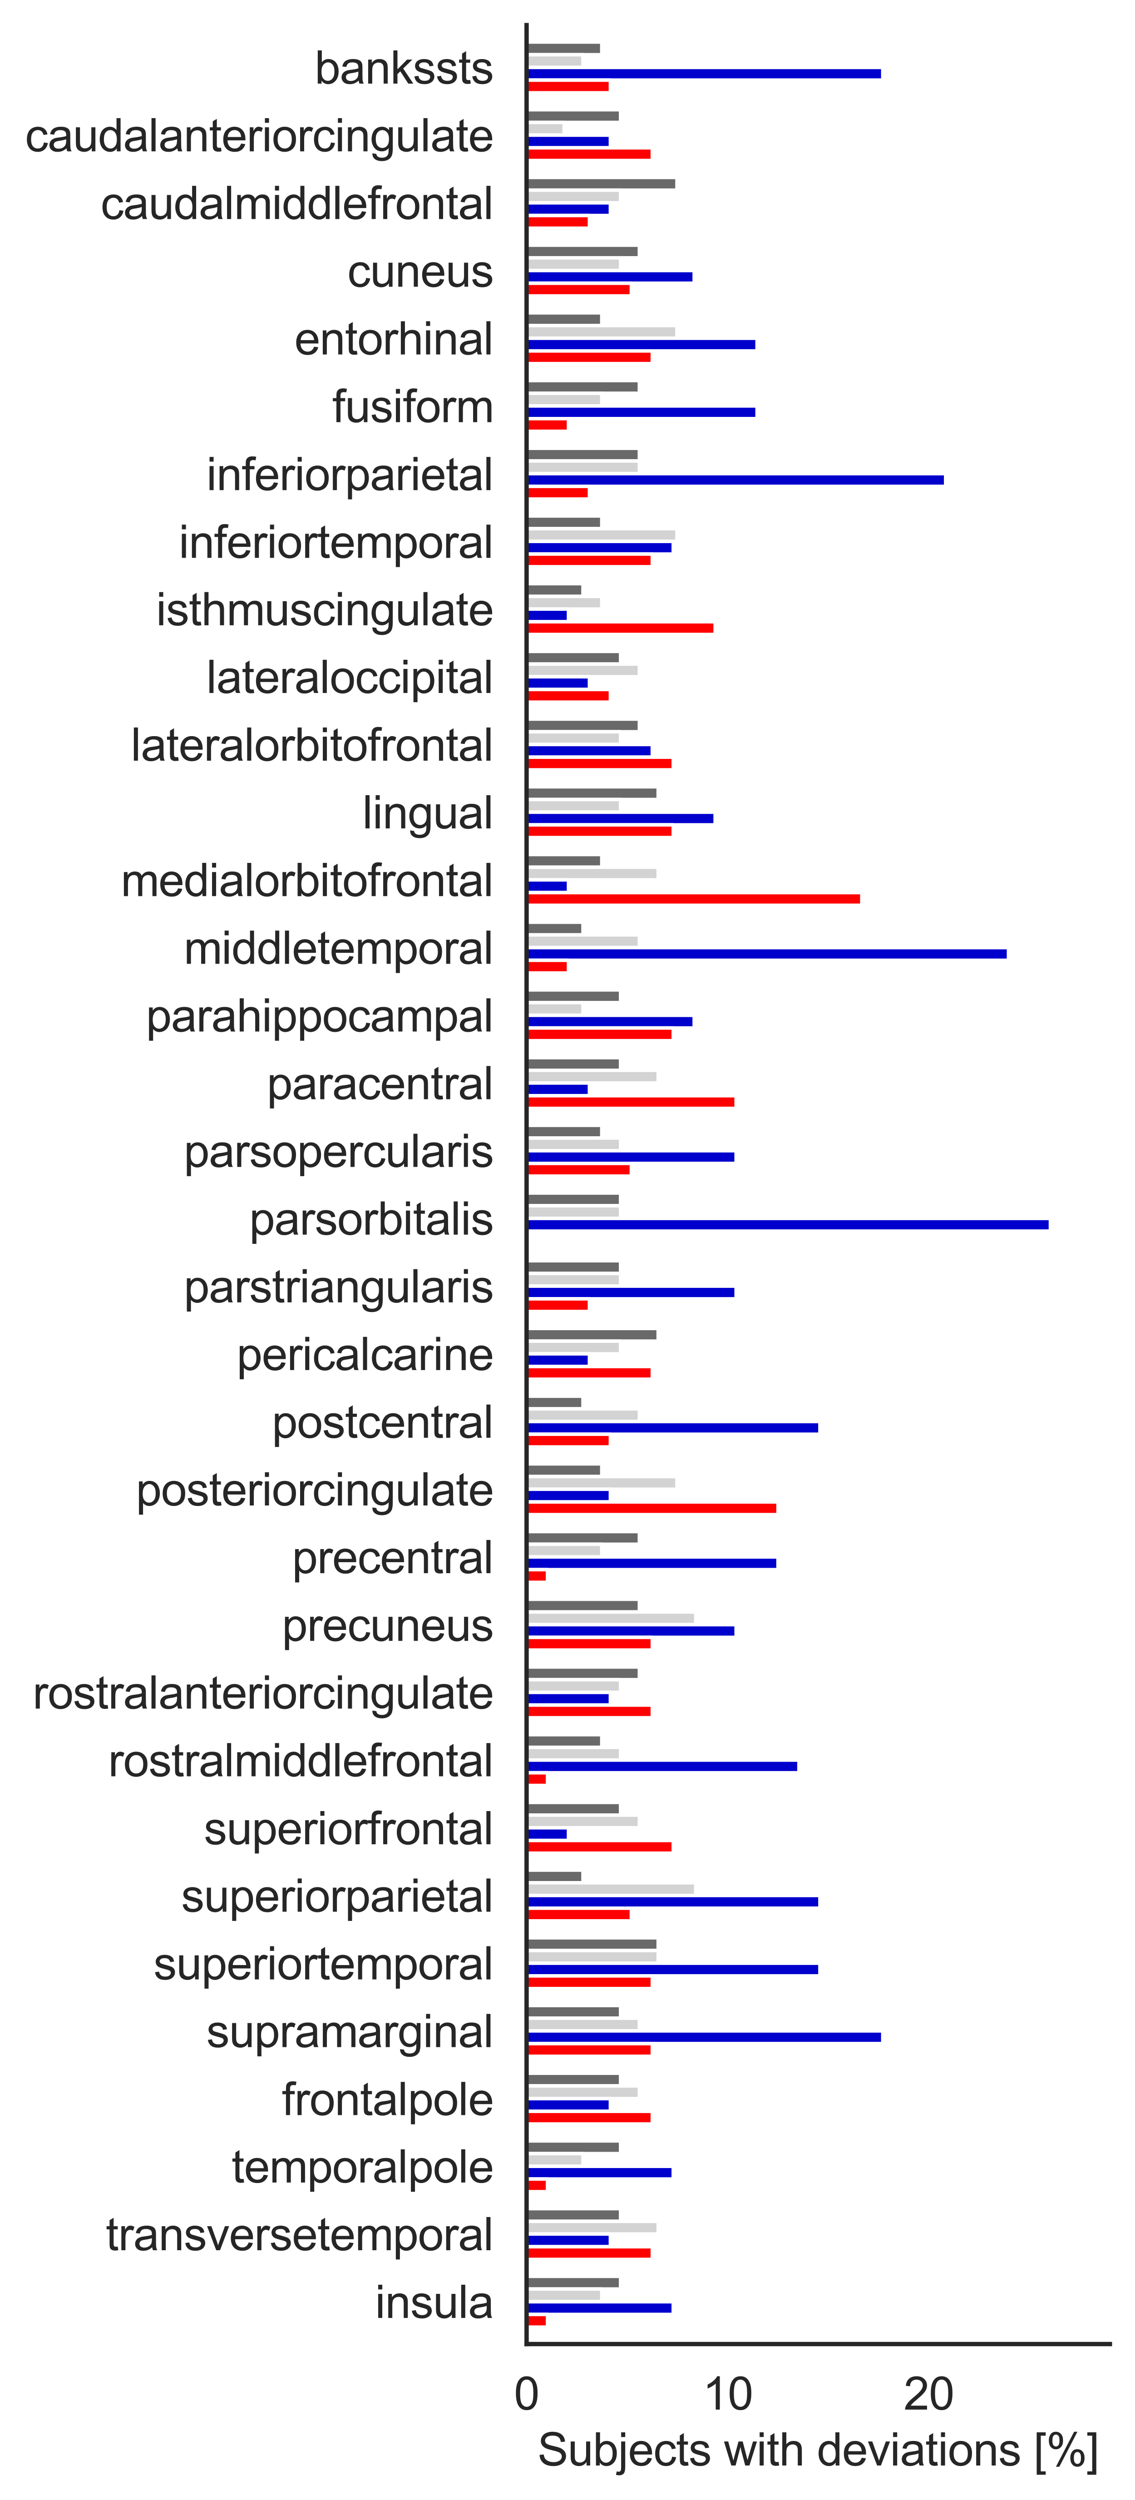 <?xml version="1.0" encoding="utf-8" standalone="no"?>
<!DOCTYPE svg PUBLIC "-//W3C//DTD SVG 1.1//EN"
  "http://www.w3.org/Graphics/SVG/1.1/DTD/svg11.dtd">
<svg xmlns:xlink="http://www.w3.org/1999/xlink" width="325.714pt" height="717.269pt" viewBox="0 0 325.714 717.269" xmlns="http://www.w3.org/2000/svg" version="1.1">
 <defs>
  <style type="text/css">*{stroke-linejoin: round; stroke-linecap: butt}</style>
 </defs>
 <g id="figure_1">
  <g id="patch_1">
   <path d="M 0 717.269 
L 325.714 717.269 
L 325.714 0 
L 0 0 
z
" style="fill: #ffffff"/>
  </g>
  <g id="axes_1">
   <g id="patch_2">
    <path d="M 151.114 672.48 
L 318.514 672.48 
L 318.514 7.2 
L 151.114 7.2 
z
" style="fill: #ffffff"/>
   </g>
   <g id="matplotlib.axis_1">
    <g id="xtick_1">
     <g id="text_1">
      <!-- 0 -->
      <g style="fill: #262626" transform="translate(147.499 691.285) scale(0.13 -0.13)">
       <defs>
        <path id="ArialMT-30" d="M 266 2259 
Q 266 3072 433 3567 
Q 600 4063 929 4331 
Q 1259 4600 1759 4600 
Q 2128 4600 2406 4451 
Q 2684 4303 2865 4023 
Q 3047 3744 3150 3342 
Q 3253 2941 3253 2259 
Q 3253 1453 3087 958 
Q 2922 463 2592 192 
Q 2263 -78 1759 -78 
Q 1097 -78 719 397 
Q 266 969 266 2259 
z
M 844 2259 
Q 844 1131 1108 757 
Q 1372 384 1759 384 
Q 2147 384 2411 759 
Q 2675 1134 2675 2259 
Q 2675 3391 2411 3762 
Q 2147 4134 1753 4134 
Q 1366 4134 1134 3806 
Q 844 3388 844 2259 
z
" transform="scale(0.016)"/>
       </defs>
       <use xlink:href="#ArialMT-30"/>
      </g>
     </g>
    </g>
    <g id="xtick_2">
     <g id="text_2">
      <!-- 10 -->
      <g style="fill: #262626" transform="translate(201.609 691.285) scale(0.13 -0.13)">
       <defs>
        <path id="ArialMT-31" d="M 2384 0 
L 1822 0 
L 1822 3584 
Q 1619 3391 1289 3197 
Q 959 3003 697 2906 
L 697 3450 
Q 1169 3672 1522 3987 
Q 1875 4303 2022 4600 
L 2384 4600 
L 2384 0 
z
" transform="scale(0.016)"/>
       </defs>
       <use xlink:href="#ArialMT-31"/>
       <use xlink:href="#ArialMT-30" x="55.615"/>
      </g>
     </g>
    </g>
    <g id="xtick_3">
     <g id="text_3">
      <!-- 20 -->
      <g style="fill: #262626" transform="translate(259.333 691.285) scale(0.13 -0.13)">
       <defs>
        <path id="ArialMT-32" d="M 3222 541 
L 3222 0 
L 194 0 
Q 188 203 259 391 
Q 375 700 629 1000 
Q 884 1300 1366 1694 
Q 2113 2306 2375 2664 
Q 2638 3022 2638 3341 
Q 2638 3675 2398 3904 
Q 2159 4134 1775 4134 
Q 1369 4134 1125 3890 
Q 881 3647 878 3216 
L 300 3275 
Q 359 3922 746 4261 
Q 1134 4600 1788 4600 
Q 2447 4600 2831 4234 
Q 3216 3869 3216 3328 
Q 3216 3053 3103 2787 
Q 2991 2522 2730 2228 
Q 2469 1934 1863 1422 
Q 1356 997 1212 845 
Q 1069 694 975 541 
L 3222 541 
z
" transform="scale(0.016)"/>
       </defs>
       <use xlink:href="#ArialMT-32"/>
       <use xlink:href="#ArialMT-30" x="55.615"/>
      </g>
     </g>
    </g>
    <g id="text_4">
     <!-- Subjects with deviations [%] -->
     <g style="fill: #262626" transform="translate(154.249 707.332) scale(0.13 -0.13)">
      <defs>
       <path id="ArialMT-53" d="M 288 1472 
L 859 1522 
Q 900 1178 1048 958 
Q 1197 738 1509 602 
Q 1822 466 2213 466 
Q 2559 466 2825 569 
Q 3091 672 3220 851 
Q 3350 1031 3350 1244 
Q 3350 1459 3225 1620 
Q 3100 1781 2813 1891 
Q 2628 1963 1997 2114 
Q 1366 2266 1113 2400 
Q 784 2572 623 2826 
Q 463 3081 463 3397 
Q 463 3744 659 4045 
Q 856 4347 1234 4503 
Q 1613 4659 2075 4659 
Q 2584 4659 2973 4495 
Q 3363 4331 3572 4012 
Q 3781 3694 3797 3291 
L 3216 3247 
Q 3169 3681 2898 3903 
Q 2628 4125 2100 4125 
Q 1550 4125 1298 3923 
Q 1047 3722 1047 3438 
Q 1047 3191 1225 3031 
Q 1400 2872 2139 2705 
Q 2878 2538 3153 2413 
Q 3553 2228 3743 1945 
Q 3934 1663 3934 1294 
Q 3934 928 3725 604 
Q 3516 281 3123 101 
Q 2731 -78 2241 -78 
Q 1619 -78 1198 103 
Q 778 284 539 648 
Q 300 1013 288 1472 
z
" transform="scale(0.016)"/>
       <path id="ArialMT-75" d="M 2597 0 
L 2597 488 
Q 2209 -75 1544 -75 
Q 1250 -75 995 37 
Q 741 150 617 320 
Q 494 491 444 738 
Q 409 903 409 1263 
L 409 3319 
L 972 3319 
L 972 1478 
Q 972 1038 1006 884 
Q 1059 663 1231 536 
Q 1403 409 1656 409 
Q 1909 409 2131 539 
Q 2353 669 2445 892 
Q 2538 1116 2538 1541 
L 2538 3319 
L 3100 3319 
L 3100 0 
L 2597 0 
z
" transform="scale(0.016)"/>
       <path id="ArialMT-62" d="M 941 0 
L 419 0 
L 419 4581 
L 981 4581 
L 981 2947 
Q 1338 3394 1891 3394 
Q 2197 3394 2470 3270 
Q 2744 3147 2920 2923 
Q 3097 2700 3197 2384 
Q 3297 2069 3297 1709 
Q 3297 856 2875 390 
Q 2453 -75 1863 -75 
Q 1275 -75 941 416 
L 941 0 
z
M 934 1684 
Q 934 1088 1097 822 
Q 1363 388 1816 388 
Q 2184 388 2453 708 
Q 2722 1028 2722 1663 
Q 2722 2313 2464 2622 
Q 2206 2931 1841 2931 
Q 1472 2931 1203 2611 
Q 934 2291 934 1684 
z
" transform="scale(0.016)"/>
       <path id="ArialMT-6a" d="M 419 3928 
L 419 4581 
L 981 4581 
L 981 3928 
L 419 3928 
z
M -294 -1288 
L -188 -809 
Q -19 -853 78 -853 
Q 250 -853 334 -739 
Q 419 -625 419 -169 
L 419 3319 
L 981 3319 
L 981 -181 
Q 981 -794 822 -1034 
Q 619 -1347 147 -1347 
Q -81 -1347 -294 -1288 
z
" transform="scale(0.016)"/>
       <path id="ArialMT-65" d="M 2694 1069 
L 3275 997 
Q 3138 488 2766 206 
Q 2394 -75 1816 -75 
Q 1088 -75 661 373 
Q 234 822 234 1631 
Q 234 2469 665 2931 
Q 1097 3394 1784 3394 
Q 2450 3394 2872 2941 
Q 3294 2488 3294 1666 
Q 3294 1616 3291 1516 
L 816 1516 
Q 847 969 1125 678 
Q 1403 388 1819 388 
Q 2128 388 2347 550 
Q 2566 713 2694 1069 
z
M 847 1978 
L 2700 1978 
Q 2663 2397 2488 2606 
Q 2219 2931 1791 2931 
Q 1403 2931 1139 2672 
Q 875 2413 847 1978 
z
" transform="scale(0.016)"/>
       <path id="ArialMT-63" d="M 2588 1216 
L 3141 1144 
Q 3050 572 2676 248 
Q 2303 -75 1759 -75 
Q 1078 -75 664 370 
Q 250 816 250 1647 
Q 250 2184 428 2587 
Q 606 2991 970 3192 
Q 1334 3394 1763 3394 
Q 2303 3394 2647 3120 
Q 2991 2847 3088 2344 
L 2541 2259 
Q 2463 2594 2264 2762 
Q 2066 2931 1784 2931 
Q 1359 2931 1093 2626 
Q 828 2322 828 1663 
Q 828 994 1084 691 
Q 1341 388 1753 388 
Q 2084 388 2306 591 
Q 2528 794 2588 1216 
z
" transform="scale(0.016)"/>
       <path id="ArialMT-74" d="M 1650 503 
L 1731 6 
Q 1494 -44 1306 -44 
Q 1000 -44 831 53 
Q 663 150 594 308 
Q 525 466 525 972 
L 525 2881 
L 113 2881 
L 113 3319 
L 525 3319 
L 525 4141 
L 1084 4478 
L 1084 3319 
L 1650 3319 
L 1650 2881 
L 1084 2881 
L 1084 941 
Q 1084 700 1114 631 
Q 1144 563 1211 522 
Q 1278 481 1403 481 
Q 1497 481 1650 503 
z
" transform="scale(0.016)"/>
       <path id="ArialMT-73" d="M 197 991 
L 753 1078 
Q 800 744 1014 566 
Q 1228 388 1613 388 
Q 2000 388 2187 545 
Q 2375 703 2375 916 
Q 2375 1106 2209 1216 
Q 2094 1291 1634 1406 
Q 1016 1563 777 1677 
Q 538 1791 414 1992 
Q 291 2194 291 2438 
Q 291 2659 392 2848 
Q 494 3038 669 3163 
Q 800 3259 1026 3326 
Q 1253 3394 1513 3394 
Q 1903 3394 2198 3281 
Q 2494 3169 2634 2976 
Q 2775 2784 2828 2463 
L 2278 2388 
Q 2241 2644 2061 2787 
Q 1881 2931 1553 2931 
Q 1166 2931 1000 2803 
Q 834 2675 834 2503 
Q 834 2394 903 2306 
Q 972 2216 1119 2156 
Q 1203 2125 1616 2013 
Q 2213 1853 2448 1751 
Q 2684 1650 2818 1456 
Q 2953 1263 2953 975 
Q 2953 694 2789 445 
Q 2625 197 2315 61 
Q 2006 -75 1616 -75 
Q 969 -75 630 194 
Q 291 463 197 991 
z
" transform="scale(0.016)"/>
       <path id="ArialMT-20" transform="scale(0.016)"/>
       <path id="ArialMT-77" d="M 1034 0 
L 19 3319 
L 600 3319 
L 1128 1403 
L 1325 691 
Q 1338 744 1497 1375 
L 2025 3319 
L 2603 3319 
L 3100 1394 
L 3266 759 
L 3456 1400 
L 4025 3319 
L 4572 3319 
L 3534 0 
L 2950 0 
L 2422 1988 
L 2294 2553 
L 1622 0 
L 1034 0 
z
" transform="scale(0.016)"/>
       <path id="ArialMT-69" d="M 425 3934 
L 425 4581 
L 988 4581 
L 988 3934 
L 425 3934 
z
M 425 0 
L 425 3319 
L 988 3319 
L 988 0 
L 425 0 
z
" transform="scale(0.016)"/>
       <path id="ArialMT-68" d="M 422 0 
L 422 4581 
L 984 4581 
L 984 2938 
Q 1378 3394 1978 3394 
Q 2347 3394 2619 3248 
Q 2891 3103 3008 2847 
Q 3125 2591 3125 2103 
L 3125 0 
L 2563 0 
L 2563 2103 
Q 2563 2525 2380 2717 
Q 2197 2909 1863 2909 
Q 1613 2909 1392 2779 
Q 1172 2650 1078 2428 
Q 984 2206 984 1816 
L 984 0 
L 422 0 
z
" transform="scale(0.016)"/>
       <path id="ArialMT-64" d="M 2575 0 
L 2575 419 
Q 2259 -75 1647 -75 
Q 1250 -75 917 144 
Q 584 363 401 755 
Q 219 1147 219 1656 
Q 219 2153 384 2558 
Q 550 2963 881 3178 
Q 1213 3394 1622 3394 
Q 1922 3394 2156 3267 
Q 2391 3141 2538 2938 
L 2538 4581 
L 3097 4581 
L 3097 0 
L 2575 0 
z
M 797 1656 
Q 797 1019 1065 703 
Q 1334 388 1700 388 
Q 2069 388 2326 689 
Q 2584 991 2584 1609 
Q 2584 2291 2321 2609 
Q 2059 2928 1675 2928 
Q 1300 2928 1048 2622 
Q 797 2316 797 1656 
z
" transform="scale(0.016)"/>
       <path id="ArialMT-76" d="M 1344 0 
L 81 3319 
L 675 3319 
L 1388 1331 
Q 1503 1009 1600 663 
Q 1675 925 1809 1294 
L 2547 3319 
L 3125 3319 
L 1869 0 
L 1344 0 
z
" transform="scale(0.016)"/>
       <path id="ArialMT-61" d="M 2588 409 
Q 2275 144 1986 34 
Q 1697 -75 1366 -75 
Q 819 -75 525 192 
Q 231 459 231 875 
Q 231 1119 342 1320 
Q 453 1522 633 1644 
Q 813 1766 1038 1828 
Q 1203 1872 1538 1913 
Q 2219 1994 2541 2106 
Q 2544 2222 2544 2253 
Q 2544 2597 2384 2738 
Q 2169 2928 1744 2928 
Q 1347 2928 1158 2789 
Q 969 2650 878 2297 
L 328 2372 
Q 403 2725 575 2942 
Q 747 3159 1072 3276 
Q 1397 3394 1825 3394 
Q 2250 3394 2515 3294 
Q 2781 3194 2906 3042 
Q 3031 2891 3081 2659 
Q 3109 2516 3109 2141 
L 3109 1391 
Q 3109 606 3145 398 
Q 3181 191 3288 0 
L 2700 0 
Q 2613 175 2588 409 
z
M 2541 1666 
Q 2234 1541 1622 1453 
Q 1275 1403 1131 1340 
Q 988 1278 909 1158 
Q 831 1038 831 891 
Q 831 666 1001 516 
Q 1172 366 1500 366 
Q 1825 366 2078 508 
Q 2331 650 2450 897 
Q 2541 1088 2541 1459 
L 2541 1666 
z
" transform="scale(0.016)"/>
       <path id="ArialMT-6f" d="M 213 1659 
Q 213 2581 725 3025 
Q 1153 3394 1769 3394 
Q 2453 3394 2887 2945 
Q 3322 2497 3322 1706 
Q 3322 1066 3130 698 
Q 2938 331 2570 128 
Q 2203 -75 1769 -75 
Q 1072 -75 642 372 
Q 213 819 213 1659 
z
M 791 1659 
Q 791 1022 1069 705 
Q 1347 388 1769 388 
Q 2188 388 2466 706 
Q 2744 1025 2744 1678 
Q 2744 2294 2464 2611 
Q 2184 2928 1769 2928 
Q 1347 2928 1069 2612 
Q 791 2297 791 1659 
z
" transform="scale(0.016)"/>
       <path id="ArialMT-6e" d="M 422 0 
L 422 3319 
L 928 3319 
L 928 2847 
Q 1294 3394 1984 3394 
Q 2284 3394 2536 3286 
Q 2788 3178 2913 3003 
Q 3038 2828 3088 2588 
Q 3119 2431 3119 2041 
L 3119 0 
L 2556 0 
L 2556 2019 
Q 2556 2363 2490 2533 
Q 2425 2703 2258 2804 
Q 2091 2906 1866 2906 
Q 1506 2906 1245 2678 
Q 984 2450 984 1813 
L 984 0 
L 422 0 
z
" transform="scale(0.016)"/>
       <path id="ArialMT-5b" d="M 434 -1272 
L 434 4581 
L 1675 4581 
L 1675 4116 
L 997 4116 
L 997 -806 
L 1675 -806 
L 1675 -1272 
L 434 -1272 
z
" transform="scale(0.016)"/>
       <path id="ArialMT-25" d="M 372 3481 
Q 372 3972 619 4315 
Q 866 4659 1334 4659 
Q 1766 4659 2048 4351 
Q 2331 4044 2331 3447 
Q 2331 2866 2045 2552 
Q 1759 2238 1341 2238 
Q 925 2238 648 2547 
Q 372 2856 372 3481 
z
M 1350 4272 
Q 1141 4272 1002 4090 
Q 863 3909 863 3425 
Q 863 2984 1003 2804 
Q 1144 2625 1350 2625 
Q 1563 2625 1702 2806 
Q 1841 2988 1841 3469 
Q 1841 3913 1700 4092 
Q 1559 4272 1350 4272 
z
M 1353 -169 
L 3859 4659 
L 4316 4659 
L 1819 -169 
L 1353 -169 
z
M 3334 1075 
Q 3334 1569 3581 1911 
Q 3828 2253 4300 2253 
Q 4731 2253 5014 1945 
Q 5297 1638 5297 1041 
Q 5297 459 5011 145 
Q 4725 -169 4303 -169 
Q 3888 -169 3611 142 
Q 3334 453 3334 1075 
z
M 4316 1866 
Q 4103 1866 3964 1684 
Q 3825 1503 3825 1019 
Q 3825 581 3965 400 
Q 4106 219 4313 219 
Q 4528 219 4667 400 
Q 4806 581 4806 1063 
Q 4806 1506 4665 1686 
Q 4525 1866 4316 1866 
z
" transform="scale(0.016)"/>
       <path id="ArialMT-5d" d="M 1363 -1272 
L 122 -1272 
L 122 -806 
L 800 -806 
L 800 4116 
L 122 4116 
L 122 4581 
L 1363 4581 
L 1363 -1272 
z
" transform="scale(0.016)"/>
      </defs>
      <use xlink:href="#ArialMT-53"/>
      <use xlink:href="#ArialMT-75" x="66.699"/>
      <use xlink:href="#ArialMT-62" x="122.314"/>
      <use xlink:href="#ArialMT-6a" x="177.93"/>
      <use xlink:href="#ArialMT-65" x="200.146"/>
      <use xlink:href="#ArialMT-63" x="255.762"/>
      <use xlink:href="#ArialMT-74" x="305.762"/>
      <use xlink:href="#ArialMT-73" x="333.545"/>
      <use xlink:href="#ArialMT-20" x="383.545"/>
      <use xlink:href="#ArialMT-77" x="411.328"/>
      <use xlink:href="#ArialMT-69" x="483.545"/>
      <use xlink:href="#ArialMT-74" x="505.762"/>
      <use xlink:href="#ArialMT-68" x="533.545"/>
      <use xlink:href="#ArialMT-20" x="589.16"/>
      <use xlink:href="#ArialMT-64" x="616.943"/>
      <use xlink:href="#ArialMT-65" x="672.559"/>
      <use xlink:href="#ArialMT-76" x="728.174"/>
      <use xlink:href="#ArialMT-69" x="778.174"/>
      <use xlink:href="#ArialMT-61" x="800.391"/>
      <use xlink:href="#ArialMT-74" x="856.006"/>
      <use xlink:href="#ArialMT-69" x="883.789"/>
      <use xlink:href="#ArialMT-6f" x="906.006"/>
      <use xlink:href="#ArialMT-6e" x="961.621"/>
      <use xlink:href="#ArialMT-73" x="1017.236"/>
      <use xlink:href="#ArialMT-20" x="1067.236"/>
      <use xlink:href="#ArialMT-5b" x="1095.02"/>
      <use xlink:href="#ArialMT-25" x="1122.803"/>
      <use xlink:href="#ArialMT-5d" x="1211.719"/>
     </g>
    </g>
   </g>
   <g id="matplotlib.axis_2">
    <g id="ytick_1">
     <g id="text_5">
      <!-- bankssts -->
      <g style="fill: #262626" transform="translate(90.315 23.993) scale(0.13 -0.13)">
       <defs>
        <path id="ArialMT-6b" d="M 425 0 
L 425 4581 
L 988 4581 
L 988 1969 
L 2319 3319 
L 3047 3319 
L 1778 2088 
L 3175 0 
L 2481 0 
L 1384 1697 
L 988 1316 
L 988 0 
L 425 0 
z
" transform="scale(0.016)"/>
       </defs>
       <use xlink:href="#ArialMT-62"/>
       <use xlink:href="#ArialMT-61" x="55.615"/>
       <use xlink:href="#ArialMT-6e" x="111.23"/>
       <use xlink:href="#ArialMT-6b" x="166.846"/>
       <use xlink:href="#ArialMT-73" x="216.846"/>
       <use xlink:href="#ArialMT-73" x="266.846"/>
       <use xlink:href="#ArialMT-74" x="316.846"/>
       <use xlink:href="#ArialMT-73" x="344.629"/>
      </g>
     </g>
    </g>
    <g id="ytick_2">
     <g id="text_6">
      <!-- caudalanteriorcingulate -->
      <g style="fill: #262626" transform="translate(7.2 43.417) scale(0.13 -0.13)">
       <defs>
        <path id="ArialMT-6c" d="M 409 0 
L 409 4581 
L 972 4581 
L 972 0 
L 409 0 
z
" transform="scale(0.016)"/>
        <path id="ArialMT-72" d="M 416 0 
L 416 3319 
L 922 3319 
L 922 2816 
Q 1116 3169 1280 3281 
Q 1444 3394 1641 3394 
Q 1925 3394 2219 3213 
L 2025 2691 
Q 1819 2813 1613 2813 
Q 1428 2813 1281 2702 
Q 1134 2591 1072 2394 
Q 978 2094 978 1738 
L 978 0 
L 416 0 
z
" transform="scale(0.016)"/>
        <path id="ArialMT-67" d="M 319 -275 
L 866 -356 
Q 900 -609 1056 -725 
Q 1266 -881 1628 -881 
Q 2019 -881 2231 -725 
Q 2444 -569 2519 -288 
Q 2563 -116 2559 434 
Q 2191 0 1641 0 
Q 956 0 581 494 
Q 206 988 206 1678 
Q 206 2153 378 2554 
Q 550 2956 876 3175 
Q 1203 3394 1644 3394 
Q 2231 3394 2613 2919 
L 2613 3319 
L 3131 3319 
L 3131 450 
Q 3131 -325 2973 -648 
Q 2816 -972 2473 -1159 
Q 2131 -1347 1631 -1347 
Q 1038 -1347 672 -1080 
Q 306 -813 319 -275 
z
M 784 1719 
Q 784 1066 1043 766 
Q 1303 466 1694 466 
Q 2081 466 2343 764 
Q 2606 1063 2606 1700 
Q 2606 2309 2336 2618 
Q 2066 2928 1684 2928 
Q 1309 2928 1046 2623 
Q 784 2319 784 1719 
z
" transform="scale(0.016)"/>
       </defs>
       <use xlink:href="#ArialMT-63"/>
       <use xlink:href="#ArialMT-61" x="50"/>
       <use xlink:href="#ArialMT-75" x="105.615"/>
       <use xlink:href="#ArialMT-64" x="161.23"/>
       <use xlink:href="#ArialMT-61" x="216.846"/>
       <use xlink:href="#ArialMT-6c" x="272.461"/>
       <use xlink:href="#ArialMT-61" x="294.678"/>
       <use xlink:href="#ArialMT-6e" x="350.293"/>
       <use xlink:href="#ArialMT-74" x="405.908"/>
       <use xlink:href="#ArialMT-65" x="433.691"/>
       <use xlink:href="#ArialMT-72" x="489.307"/>
       <use xlink:href="#ArialMT-69" x="522.607"/>
       <use xlink:href="#ArialMT-6f" x="544.824"/>
       <use xlink:href="#ArialMT-72" x="600.439"/>
       <use xlink:href="#ArialMT-63" x="633.74"/>
       <use xlink:href="#ArialMT-69" x="683.74"/>
       <use xlink:href="#ArialMT-6e" x="705.957"/>
       <use xlink:href="#ArialMT-67" x="761.572"/>
       <use xlink:href="#ArialMT-75" x="817.188"/>
       <use xlink:href="#ArialMT-6c" x="872.803"/>
       <use xlink:href="#ArialMT-61" x="895.02"/>
       <use xlink:href="#ArialMT-74" x="950.635"/>
       <use xlink:href="#ArialMT-65" x="978.418"/>
      </g>
     </g>
    </g>
    <g id="ytick_3">
     <g id="text_7">
      <!-- caudalmiddlefrontal -->
      <g style="fill: #262626" transform="translate(28.888 62.841) scale(0.13 -0.13)">
       <defs>
        <path id="ArialMT-6d" d="M 422 0 
L 422 3319 
L 925 3319 
L 925 2853 
Q 1081 3097 1340 3245 
Q 1600 3394 1931 3394 
Q 2300 3394 2536 3241 
Q 2772 3088 2869 2813 
Q 3263 3394 3894 3394 
Q 4388 3394 4653 3120 
Q 4919 2847 4919 2278 
L 4919 0 
L 4359 0 
L 4359 2091 
Q 4359 2428 4304 2576 
Q 4250 2725 4106 2815 
Q 3963 2906 3769 2906 
Q 3419 2906 3187 2673 
Q 2956 2441 2956 1928 
L 2956 0 
L 2394 0 
L 2394 2156 
Q 2394 2531 2256 2718 
Q 2119 2906 1806 2906 
Q 1569 2906 1367 2781 
Q 1166 2656 1075 2415 
Q 984 2175 984 1722 
L 984 0 
L 422 0 
z
" transform="scale(0.016)"/>
        <path id="ArialMT-66" d="M 556 0 
L 556 2881 
L 59 2881 
L 59 3319 
L 556 3319 
L 556 3672 
Q 556 4006 616 4169 
Q 697 4388 901 4523 
Q 1106 4659 1475 4659 
Q 1713 4659 2000 4603 
L 1916 4113 
Q 1741 4144 1584 4144 
Q 1328 4144 1222 4034 
Q 1116 3925 1116 3625 
L 1116 3319 
L 1763 3319 
L 1763 2881 
L 1116 2881 
L 1116 0 
L 556 0 
z
" transform="scale(0.016)"/>
       </defs>
       <use xlink:href="#ArialMT-63"/>
       <use xlink:href="#ArialMT-61" x="50"/>
       <use xlink:href="#ArialMT-75" x="105.615"/>
       <use xlink:href="#ArialMT-64" x="161.23"/>
       <use xlink:href="#ArialMT-61" x="216.846"/>
       <use xlink:href="#ArialMT-6c" x="272.461"/>
       <use xlink:href="#ArialMT-6d" x="294.678"/>
       <use xlink:href="#ArialMT-69" x="377.979"/>
       <use xlink:href="#ArialMT-64" x="400.195"/>
       <use xlink:href="#ArialMT-64" x="455.811"/>
       <use xlink:href="#ArialMT-6c" x="511.426"/>
       <use xlink:href="#ArialMT-65" x="533.643"/>
       <use xlink:href="#ArialMT-66" x="589.258"/>
       <use xlink:href="#ArialMT-72" x="617.041"/>
       <use xlink:href="#ArialMT-6f" x="650.342"/>
       <use xlink:href="#ArialMT-6e" x="705.957"/>
       <use xlink:href="#ArialMT-74" x="761.572"/>
       <use xlink:href="#ArialMT-61" x="789.355"/>
       <use xlink:href="#ArialMT-6c" x="844.971"/>
      </g>
     </g>
    </g>
    <g id="ytick_4">
     <g id="text_8">
      <!-- cuneus -->
      <g style="fill: #262626" transform="translate(99.697 82.265) scale(0.13 -0.13)">
       <use xlink:href="#ArialMT-63"/>
       <use xlink:href="#ArialMT-75" x="50"/>
       <use xlink:href="#ArialMT-6e" x="105.615"/>
       <use xlink:href="#ArialMT-65" x="161.23"/>
       <use xlink:href="#ArialMT-75" x="216.846"/>
       <use xlink:href="#ArialMT-73" x="272.461"/>
      </g>
     </g>
    </g>
    <g id="ytick_5">
     <g id="text_9">
      <!-- entorhinal -->
      <g style="fill: #262626" transform="translate(84.522 101.69) scale(0.13 -0.13)">
       <use xlink:href="#ArialMT-65"/>
       <use xlink:href="#ArialMT-6e" x="55.615"/>
       <use xlink:href="#ArialMT-74" x="111.23"/>
       <use xlink:href="#ArialMT-6f" x="139.014"/>
       <use xlink:href="#ArialMT-72" x="194.629"/>
       <use xlink:href="#ArialMT-68" x="227.93"/>
       <use xlink:href="#ArialMT-69" x="283.545"/>
       <use xlink:href="#ArialMT-6e" x="305.762"/>
       <use xlink:href="#ArialMT-61" x="361.377"/>
       <use xlink:href="#ArialMT-6c" x="416.992"/>
      </g>
     </g>
    </g>
    <g id="ytick_6">
     <g id="text_10">
      <!-- fusiform -->
      <g style="fill: #262626" transform="translate(95.387 121.114) scale(0.13 -0.13)">
       <use xlink:href="#ArialMT-66"/>
       <use xlink:href="#ArialMT-75" x="27.783"/>
       <use xlink:href="#ArialMT-73" x="83.398"/>
       <use xlink:href="#ArialMT-69" x="133.398"/>
       <use xlink:href="#ArialMT-66" x="155.615"/>
       <use xlink:href="#ArialMT-6f" x="183.398"/>
       <use xlink:href="#ArialMT-72" x="239.014"/>
       <use xlink:href="#ArialMT-6d" x="272.314"/>
      </g>
     </g>
    </g>
    <g id="ytick_7">
     <g id="text_11">
      <!-- inferiorparietal -->
      <g style="fill: #262626" transform="translate(59.247 140.617) scale(0.13 -0.13)">
       <defs>
        <path id="ArialMT-70" d="M 422 -1272 
L 422 3319 
L 934 3319 
L 934 2888 
Q 1116 3141 1344 3267 
Q 1572 3394 1897 3394 
Q 2322 3394 2647 3175 
Q 2972 2956 3137 2557 
Q 3303 2159 3303 1684 
Q 3303 1175 3120 767 
Q 2938 359 2589 142 
Q 2241 -75 1856 -75 
Q 1575 -75 1351 44 
Q 1128 163 984 344 
L 984 -1272 
L 422 -1272 
z
M 931 1641 
Q 931 1000 1190 694 
Q 1450 388 1819 388 
Q 2194 388 2461 705 
Q 2728 1022 2728 1688 
Q 2728 2322 2467 2637 
Q 2206 2953 1844 2953 
Q 1484 2953 1207 2617 
Q 931 2281 931 1641 
z
" transform="scale(0.016)"/>
       </defs>
       <use xlink:href="#ArialMT-69"/>
       <use xlink:href="#ArialMT-6e" x="22.217"/>
       <use xlink:href="#ArialMT-66" x="77.832"/>
       <use xlink:href="#ArialMT-65" x="105.615"/>
       <use xlink:href="#ArialMT-72" x="161.23"/>
       <use xlink:href="#ArialMT-69" x="194.531"/>
       <use xlink:href="#ArialMT-6f" x="216.748"/>
       <use xlink:href="#ArialMT-72" x="272.363"/>
       <use xlink:href="#ArialMT-70" x="305.664"/>
       <use xlink:href="#ArialMT-61" x="361.279"/>
       <use xlink:href="#ArialMT-72" x="416.895"/>
       <use xlink:href="#ArialMT-69" x="450.195"/>
       <use xlink:href="#ArialMT-65" x="472.412"/>
       <use xlink:href="#ArialMT-74" x="528.027"/>
       <use xlink:href="#ArialMT-61" x="555.811"/>
       <use xlink:href="#ArialMT-6c" x="611.426"/>
      </g>
     </g>
    </g>
    <g id="ytick_8">
     <g id="text_12">
      <!-- inferiortemporal -->
      <g style="fill: #262626" transform="translate(51.307 160.042) scale(0.13 -0.13)">
       <use xlink:href="#ArialMT-69"/>
       <use xlink:href="#ArialMT-6e" x="22.217"/>
       <use xlink:href="#ArialMT-66" x="77.832"/>
       <use xlink:href="#ArialMT-65" x="105.615"/>
       <use xlink:href="#ArialMT-72" x="161.23"/>
       <use xlink:href="#ArialMT-69" x="194.531"/>
       <use xlink:href="#ArialMT-6f" x="216.748"/>
       <use xlink:href="#ArialMT-72" x="272.363"/>
       <use xlink:href="#ArialMT-74" x="305.664"/>
       <use xlink:href="#ArialMT-65" x="333.447"/>
       <use xlink:href="#ArialMT-6d" x="389.062"/>
       <use xlink:href="#ArialMT-70" x="472.363"/>
       <use xlink:href="#ArialMT-6f" x="527.979"/>
       <use xlink:href="#ArialMT-72" x="583.594"/>
       <use xlink:href="#ArialMT-61" x="616.895"/>
       <use xlink:href="#ArialMT-6c" x="672.51"/>
      </g>
     </g>
    </g>
    <g id="ytick_9">
     <g id="text_13">
      <!-- isthmuscingulate -->
      <g style="fill: #262626" transform="translate(44.792 179.387) scale(0.13 -0.13)">
       <use xlink:href="#ArialMT-69"/>
       <use xlink:href="#ArialMT-73" x="22.217"/>
       <use xlink:href="#ArialMT-74" x="72.217"/>
       <use xlink:href="#ArialMT-68" x="100"/>
       <use xlink:href="#ArialMT-6d" x="155.615"/>
       <use xlink:href="#ArialMT-75" x="238.916"/>
       <use xlink:href="#ArialMT-73" x="294.531"/>
       <use xlink:href="#ArialMT-63" x="344.531"/>
       <use xlink:href="#ArialMT-69" x="394.531"/>
       <use xlink:href="#ArialMT-6e" x="416.748"/>
       <use xlink:href="#ArialMT-67" x="472.363"/>
       <use xlink:href="#ArialMT-75" x="527.979"/>
       <use xlink:href="#ArialMT-6c" x="583.594"/>
       <use xlink:href="#ArialMT-61" x="605.811"/>
       <use xlink:href="#ArialMT-74" x="661.426"/>
       <use xlink:href="#ArialMT-65" x="689.209"/>
      </g>
     </g>
    </g>
    <g id="ytick_10">
     <g id="text_14">
      <!-- lateraloccipital -->
      <g style="fill: #262626" transform="translate(59.245 198.811) scale(0.13 -0.13)">
       <use xlink:href="#ArialMT-6c"/>
       <use xlink:href="#ArialMT-61" x="22.217"/>
       <use xlink:href="#ArialMT-74" x="77.832"/>
       <use xlink:href="#ArialMT-65" x="105.615"/>
       <use xlink:href="#ArialMT-72" x="161.23"/>
       <use xlink:href="#ArialMT-61" x="194.531"/>
       <use xlink:href="#ArialMT-6c" x="250.146"/>
       <use xlink:href="#ArialMT-6f" x="272.363"/>
       <use xlink:href="#ArialMT-63" x="327.979"/>
       <use xlink:href="#ArialMT-63" x="377.979"/>
       <use xlink:href="#ArialMT-69" x="427.979"/>
       <use xlink:href="#ArialMT-70" x="450.195"/>
       <use xlink:href="#ArialMT-69" x="505.811"/>
       <use xlink:href="#ArialMT-74" x="528.027"/>
       <use xlink:href="#ArialMT-61" x="555.811"/>
       <use xlink:href="#ArialMT-6c" x="611.426"/>
      </g>
     </g>
    </g>
    <g id="ytick_11">
     <g id="text_15">
      <!-- lateralorbitofrontal -->
      <g style="fill: #262626" transform="translate(37.565 218.235) scale(0.13 -0.13)">
       <use xlink:href="#ArialMT-6c"/>
       <use xlink:href="#ArialMT-61" x="22.217"/>
       <use xlink:href="#ArialMT-74" x="77.832"/>
       <use xlink:href="#ArialMT-65" x="105.615"/>
       <use xlink:href="#ArialMT-72" x="161.23"/>
       <use xlink:href="#ArialMT-61" x="194.531"/>
       <use xlink:href="#ArialMT-6c" x="250.146"/>
       <use xlink:href="#ArialMT-6f" x="272.363"/>
       <use xlink:href="#ArialMT-72" x="327.979"/>
       <use xlink:href="#ArialMT-62" x="361.279"/>
       <use xlink:href="#ArialMT-69" x="416.895"/>
       <use xlink:href="#ArialMT-74" x="439.111"/>
       <use xlink:href="#ArialMT-6f" x="466.895"/>
       <use xlink:href="#ArialMT-66" x="522.51"/>
       <use xlink:href="#ArialMT-72" x="550.293"/>
       <use xlink:href="#ArialMT-6f" x="583.594"/>
       <use xlink:href="#ArialMT-6e" x="639.209"/>
       <use xlink:href="#ArialMT-74" x="694.824"/>
       <use xlink:href="#ArialMT-61" x="722.607"/>
       <use xlink:href="#ArialMT-6c" x="778.223"/>
      </g>
     </g>
    </g>
    <g id="ytick_12">
     <g id="text_16">
      <!-- lingual -->
      <g style="fill: #262626" transform="translate(104.032 237.659) scale(0.13 -0.13)">
       <use xlink:href="#ArialMT-6c"/>
       <use xlink:href="#ArialMT-69" x="22.217"/>
       <use xlink:href="#ArialMT-6e" x="44.434"/>
       <use xlink:href="#ArialMT-67" x="100.049"/>
       <use xlink:href="#ArialMT-75" x="155.664"/>
       <use xlink:href="#ArialMT-61" x="211.279"/>
       <use xlink:href="#ArialMT-6c" x="266.895"/>
      </g>
     </g>
    </g>
    <g id="ytick_13">
     <g id="text_17">
      <!-- medialorbitofrontal -->
      <g style="fill: #262626" transform="translate(34.677 257.084) scale(0.13 -0.13)">
       <use xlink:href="#ArialMT-6d"/>
       <use xlink:href="#ArialMT-65" x="83.301"/>
       <use xlink:href="#ArialMT-64" x="138.916"/>
       <use xlink:href="#ArialMT-69" x="194.531"/>
       <use xlink:href="#ArialMT-61" x="216.748"/>
       <use xlink:href="#ArialMT-6c" x="272.363"/>
       <use xlink:href="#ArialMT-6f" x="294.58"/>
       <use xlink:href="#ArialMT-72" x="350.195"/>
       <use xlink:href="#ArialMT-62" x="383.496"/>
       <use xlink:href="#ArialMT-69" x="439.111"/>
       <use xlink:href="#ArialMT-74" x="461.328"/>
       <use xlink:href="#ArialMT-6f" x="489.111"/>
       <use xlink:href="#ArialMT-66" x="544.727"/>
       <use xlink:href="#ArialMT-72" x="572.51"/>
       <use xlink:href="#ArialMT-6f" x="605.811"/>
       <use xlink:href="#ArialMT-6e" x="661.426"/>
       <use xlink:href="#ArialMT-74" x="717.041"/>
       <use xlink:href="#ArialMT-61" x="744.824"/>
       <use xlink:href="#ArialMT-6c" x="800.439"/>
      </g>
     </g>
    </g>
    <g id="ytick_14">
     <g id="text_18">
      <!-- middletemporal -->
      <g style="fill: #262626" transform="translate(52.747 276.508) scale(0.13 -0.13)">
       <use xlink:href="#ArialMT-6d"/>
       <use xlink:href="#ArialMT-69" x="83.301"/>
       <use xlink:href="#ArialMT-64" x="105.518"/>
       <use xlink:href="#ArialMT-64" x="161.133"/>
       <use xlink:href="#ArialMT-6c" x="216.748"/>
       <use xlink:href="#ArialMT-65" x="238.965"/>
       <use xlink:href="#ArialMT-74" x="294.58"/>
       <use xlink:href="#ArialMT-65" x="322.363"/>
       <use xlink:href="#ArialMT-6d" x="377.979"/>
       <use xlink:href="#ArialMT-70" x="461.279"/>
       <use xlink:href="#ArialMT-6f" x="516.895"/>
       <use xlink:href="#ArialMT-72" x="572.51"/>
       <use xlink:href="#ArialMT-61" x="605.811"/>
       <use xlink:href="#ArialMT-6c" x="661.426"/>
      </g>
     </g>
    </g>
    <g id="ytick_15">
     <g id="text_19">
      <!-- parahippocampal -->
      <g style="fill: #262626" transform="translate(41.888 295.932) scale(0.13 -0.13)">
       <use xlink:href="#ArialMT-70"/>
       <use xlink:href="#ArialMT-61" x="55.615"/>
       <use xlink:href="#ArialMT-72" x="111.23"/>
       <use xlink:href="#ArialMT-61" x="144.531"/>
       <use xlink:href="#ArialMT-68" x="200.146"/>
       <use xlink:href="#ArialMT-69" x="255.762"/>
       <use xlink:href="#ArialMT-70" x="277.979"/>
       <use xlink:href="#ArialMT-70" x="333.594"/>
       <use xlink:href="#ArialMT-6f" x="389.209"/>
       <use xlink:href="#ArialMT-63" x="444.824"/>
       <use xlink:href="#ArialMT-61" x="494.824"/>
       <use xlink:href="#ArialMT-6d" x="550.439"/>
       <use xlink:href="#ArialMT-70" x="633.74"/>
       <use xlink:href="#ArialMT-61" x="689.355"/>
       <use xlink:href="#ArialMT-6c" x="744.971"/>
      </g>
     </g>
    </g>
    <g id="ytick_16">
     <g id="text_20">
      <!-- paracentral -->
      <g style="fill: #262626" transform="translate(76.581 315.356) scale(0.13 -0.13)">
       <use xlink:href="#ArialMT-70"/>
       <use xlink:href="#ArialMT-61" x="55.615"/>
       <use xlink:href="#ArialMT-72" x="111.23"/>
       <use xlink:href="#ArialMT-61" x="144.531"/>
       <use xlink:href="#ArialMT-63" x="200.146"/>
       <use xlink:href="#ArialMT-65" x="250.146"/>
       <use xlink:href="#ArialMT-6e" x="305.762"/>
       <use xlink:href="#ArialMT-74" x="361.377"/>
       <use xlink:href="#ArialMT-72" x="389.16"/>
       <use xlink:href="#ArialMT-61" x="422.461"/>
       <use xlink:href="#ArialMT-6c" x="478.076"/>
      </g>
     </g>
    </g>
    <g id="ytick_17">
     <g id="text_21">
      <!-- parsopercularis -->
      <g style="fill: #262626" transform="translate(52.747 334.78) scale(0.13 -0.13)">
       <use xlink:href="#ArialMT-70"/>
       <use xlink:href="#ArialMT-61" x="55.615"/>
       <use xlink:href="#ArialMT-72" x="111.23"/>
       <use xlink:href="#ArialMT-73" x="144.531"/>
       <use xlink:href="#ArialMT-6f" x="194.531"/>
       <use xlink:href="#ArialMT-70" x="250.146"/>
       <use xlink:href="#ArialMT-65" x="305.762"/>
       <use xlink:href="#ArialMT-72" x="361.377"/>
       <use xlink:href="#ArialMT-63" x="394.678"/>
       <use xlink:href="#ArialMT-75" x="444.678"/>
       <use xlink:href="#ArialMT-6c" x="500.293"/>
       <use xlink:href="#ArialMT-61" x="522.51"/>
       <use xlink:href="#ArialMT-72" x="578.125"/>
       <use xlink:href="#ArialMT-69" x="611.426"/>
       <use xlink:href="#ArialMT-73" x="633.643"/>
      </g>
     </g>
    </g>
    <g id="ytick_18">
     <g id="text_22">
      <!-- parsorbitalis -->
      <g style="fill: #262626" transform="translate(71.534 354.205) scale(0.13 -0.13)">
       <use xlink:href="#ArialMT-70"/>
       <use xlink:href="#ArialMT-61" x="55.615"/>
       <use xlink:href="#ArialMT-72" x="111.23"/>
       <use xlink:href="#ArialMT-73" x="144.531"/>
       <use xlink:href="#ArialMT-6f" x="194.531"/>
       <use xlink:href="#ArialMT-72" x="250.146"/>
       <use xlink:href="#ArialMT-62" x="283.447"/>
       <use xlink:href="#ArialMT-69" x="339.062"/>
       <use xlink:href="#ArialMT-74" x="361.279"/>
       <use xlink:href="#ArialMT-61" x="389.062"/>
       <use xlink:href="#ArialMT-6c" x="444.678"/>
       <use xlink:href="#ArialMT-69" x="466.895"/>
       <use xlink:href="#ArialMT-73" x="489.111"/>
      </g>
     </g>
    </g>
    <g id="ytick_19">
     <g id="text_23">
      <!-- parstriangularis -->
      <g style="fill: #262626" transform="translate(52.747 373.629) scale(0.13 -0.13)">
       <use xlink:href="#ArialMT-70"/>
       <use xlink:href="#ArialMT-61" x="55.615"/>
       <use xlink:href="#ArialMT-72" x="111.23"/>
       <use xlink:href="#ArialMT-73" x="144.531"/>
       <use xlink:href="#ArialMT-74" x="194.531"/>
       <use xlink:href="#ArialMT-72" x="222.314"/>
       <use xlink:href="#ArialMT-69" x="255.615"/>
       <use xlink:href="#ArialMT-61" x="277.832"/>
       <use xlink:href="#ArialMT-6e" x="333.447"/>
       <use xlink:href="#ArialMT-67" x="389.062"/>
       <use xlink:href="#ArialMT-75" x="444.678"/>
       <use xlink:href="#ArialMT-6c" x="500.293"/>
       <use xlink:href="#ArialMT-61" x="522.51"/>
       <use xlink:href="#ArialMT-72" x="578.125"/>
       <use xlink:href="#ArialMT-69" x="611.426"/>
       <use xlink:href="#ArialMT-73" x="633.643"/>
      </g>
     </g>
    </g>
    <g id="ytick_20">
     <g id="text_24">
      <!-- pericalcarine -->
      <g style="fill: #262626" transform="translate(67.916 393.053) scale(0.13 -0.13)">
       <use xlink:href="#ArialMT-70"/>
       <use xlink:href="#ArialMT-65" x="55.615"/>
       <use xlink:href="#ArialMT-72" x="111.23"/>
       <use xlink:href="#ArialMT-69" x="144.531"/>
       <use xlink:href="#ArialMT-63" x="166.748"/>
       <use xlink:href="#ArialMT-61" x="216.748"/>
       <use xlink:href="#ArialMT-6c" x="272.363"/>
       <use xlink:href="#ArialMT-63" x="294.58"/>
       <use xlink:href="#ArialMT-61" x="344.58"/>
       <use xlink:href="#ArialMT-72" x="400.195"/>
       <use xlink:href="#ArialMT-69" x="433.496"/>
       <use xlink:href="#ArialMT-6e" x="455.713"/>
       <use xlink:href="#ArialMT-65" x="511.328"/>
      </g>
     </g>
    </g>
    <g id="ytick_21">
     <g id="text_25">
      <!-- postcentral -->
      <g style="fill: #262626" transform="translate(78.028 412.477) scale(0.13 -0.13)">
       <use xlink:href="#ArialMT-70"/>
       <use xlink:href="#ArialMT-6f" x="55.615"/>
       <use xlink:href="#ArialMT-73" x="111.23"/>
       <use xlink:href="#ArialMT-74" x="161.23"/>
       <use xlink:href="#ArialMT-63" x="189.014"/>
       <use xlink:href="#ArialMT-65" x="239.014"/>
       <use xlink:href="#ArialMT-6e" x="294.629"/>
       <use xlink:href="#ArialMT-74" x="350.244"/>
       <use xlink:href="#ArialMT-72" x="378.027"/>
       <use xlink:href="#ArialMT-61" x="411.328"/>
       <use xlink:href="#ArialMT-6c" x="466.943"/>
      </g>
     </g>
    </g>
    <g id="ytick_22">
     <g id="text_26">
      <!-- posteriorcingulate -->
      <g style="fill: #262626" transform="translate(39.005 431.902) scale(0.13 -0.13)">
       <use xlink:href="#ArialMT-70"/>
       <use xlink:href="#ArialMT-6f" x="55.615"/>
       <use xlink:href="#ArialMT-73" x="111.23"/>
       <use xlink:href="#ArialMT-74" x="161.23"/>
       <use xlink:href="#ArialMT-65" x="189.014"/>
       <use xlink:href="#ArialMT-72" x="244.629"/>
       <use xlink:href="#ArialMT-69" x="277.93"/>
       <use xlink:href="#ArialMT-6f" x="300.146"/>
       <use xlink:href="#ArialMT-72" x="355.762"/>
       <use xlink:href="#ArialMT-63" x="389.062"/>
       <use xlink:href="#ArialMT-69" x="439.062"/>
       <use xlink:href="#ArialMT-6e" x="461.279"/>
       <use xlink:href="#ArialMT-67" x="516.895"/>
       <use xlink:href="#ArialMT-75" x="572.51"/>
       <use xlink:href="#ArialMT-6c" x="628.125"/>
       <use xlink:href="#ArialMT-61" x="650.342"/>
       <use xlink:href="#ArialMT-74" x="705.957"/>
       <use xlink:href="#ArialMT-65" x="733.74"/>
      </g>
     </g>
    </g>
    <g id="ytick_23">
     <g id="text_27">
      <!-- precentral -->
      <g style="fill: #262626" transform="translate(83.811 451.326) scale(0.13 -0.13)">
       <use xlink:href="#ArialMT-70"/>
       <use xlink:href="#ArialMT-72" x="55.615"/>
       <use xlink:href="#ArialMT-65" x="88.916"/>
       <use xlink:href="#ArialMT-63" x="144.531"/>
       <use xlink:href="#ArialMT-65" x="194.531"/>
       <use xlink:href="#ArialMT-6e" x="250.146"/>
       <use xlink:href="#ArialMT-74" x="305.762"/>
       <use xlink:href="#ArialMT-72" x="333.545"/>
       <use xlink:href="#ArialMT-61" x="366.846"/>
       <use xlink:href="#ArialMT-6c" x="422.461"/>
      </g>
     </g>
    </g>
    <g id="ytick_24">
     <g id="text_28">
      <!-- precuneus -->
      <g style="fill: #262626" transform="translate(80.91 470.75) scale(0.13 -0.13)">
       <use xlink:href="#ArialMT-70"/>
       <use xlink:href="#ArialMT-72" x="55.615"/>
       <use xlink:href="#ArialMT-65" x="88.916"/>
       <use xlink:href="#ArialMT-63" x="144.531"/>
       <use xlink:href="#ArialMT-75" x="194.531"/>
       <use xlink:href="#ArialMT-6e" x="250.146"/>
       <use xlink:href="#ArialMT-65" x="305.762"/>
       <use xlink:href="#ArialMT-75" x="361.377"/>
       <use xlink:href="#ArialMT-73" x="416.992"/>
      </g>
     </g>
    </g>
    <g id="ytick_25">
     <g id="text_29">
      <!-- rostralanteriorcingulate -->
      <g style="fill: #262626" transform="translate(9.39 490.174) scale(0.13 -0.13)">
       <use xlink:href="#ArialMT-72"/>
       <use xlink:href="#ArialMT-6f" x="33.301"/>
       <use xlink:href="#ArialMT-73" x="88.916"/>
       <use xlink:href="#ArialMT-74" x="138.916"/>
       <use xlink:href="#ArialMT-72" x="166.699"/>
       <use xlink:href="#ArialMT-61" x="200"/>
       <use xlink:href="#ArialMT-6c" x="255.615"/>
       <use xlink:href="#ArialMT-61" x="277.832"/>
       <use xlink:href="#ArialMT-6e" x="333.447"/>
       <use xlink:href="#ArialMT-74" x="389.062"/>
       <use xlink:href="#ArialMT-65" x="416.846"/>
       <use xlink:href="#ArialMT-72" x="472.461"/>
       <use xlink:href="#ArialMT-69" x="505.762"/>
       <use xlink:href="#ArialMT-6f" x="527.979"/>
       <use xlink:href="#ArialMT-72" x="583.594"/>
       <use xlink:href="#ArialMT-63" x="616.895"/>
       <use xlink:href="#ArialMT-69" x="666.895"/>
       <use xlink:href="#ArialMT-6e" x="689.111"/>
       <use xlink:href="#ArialMT-67" x="744.727"/>
       <use xlink:href="#ArialMT-75" x="800.342"/>
       <use xlink:href="#ArialMT-6c" x="855.957"/>
       <use xlink:href="#ArialMT-61" x="878.174"/>
       <use xlink:href="#ArialMT-74" x="933.789"/>
       <use xlink:href="#ArialMT-65" x="961.572"/>
      </g>
     </g>
    </g>
    <g id="ytick_26">
     <g id="text_30">
      <!-- rostralmiddlefrontal -->
      <g style="fill: #262626" transform="translate(31.077 509.599) scale(0.13 -0.13)">
       <use xlink:href="#ArialMT-72"/>
       <use xlink:href="#ArialMT-6f" x="33.301"/>
       <use xlink:href="#ArialMT-73" x="88.916"/>
       <use xlink:href="#ArialMT-74" x="138.916"/>
       <use xlink:href="#ArialMT-72" x="166.699"/>
       <use xlink:href="#ArialMT-61" x="200"/>
       <use xlink:href="#ArialMT-6c" x="255.615"/>
       <use xlink:href="#ArialMT-6d" x="277.832"/>
       <use xlink:href="#ArialMT-69" x="361.133"/>
       <use xlink:href="#ArialMT-64" x="383.35"/>
       <use xlink:href="#ArialMT-64" x="438.965"/>
       <use xlink:href="#ArialMT-6c" x="494.58"/>
       <use xlink:href="#ArialMT-65" x="516.797"/>
       <use xlink:href="#ArialMT-66" x="572.412"/>
       <use xlink:href="#ArialMT-72" x="600.195"/>
       <use xlink:href="#ArialMT-6f" x="633.496"/>
       <use xlink:href="#ArialMT-6e" x="689.111"/>
       <use xlink:href="#ArialMT-74" x="744.727"/>
       <use xlink:href="#ArialMT-61" x="772.51"/>
       <use xlink:href="#ArialMT-6c" x="828.125"/>
      </g>
     </g>
    </g>
    <g id="ytick_27">
     <g id="text_31">
      <!-- superiorfrontal -->
      <g style="fill: #262626" transform="translate(58.524 529.102) scale(0.13 -0.13)">
       <use xlink:href="#ArialMT-73"/>
       <use xlink:href="#ArialMT-75" x="50"/>
       <use xlink:href="#ArialMT-70" x="105.615"/>
       <use xlink:href="#ArialMT-65" x="161.23"/>
       <use xlink:href="#ArialMT-72" x="216.846"/>
       <use xlink:href="#ArialMT-69" x="250.146"/>
       <use xlink:href="#ArialMT-6f" x="272.363"/>
       <use xlink:href="#ArialMT-72" x="327.979"/>
       <use xlink:href="#ArialMT-66" x="361.279"/>
       <use xlink:href="#ArialMT-72" x="389.062"/>
       <use xlink:href="#ArialMT-6f" x="422.363"/>
       <use xlink:href="#ArialMT-6e" x="477.979"/>
       <use xlink:href="#ArialMT-74" x="533.594"/>
       <use xlink:href="#ArialMT-61" x="561.377"/>
       <use xlink:href="#ArialMT-6c" x="616.992"/>
      </g>
     </g>
    </g>
    <g id="ytick_28">
     <g id="text_32">
      <!-- superiorparietal -->
      <g style="fill: #262626" transform="translate(52.017 548.447) scale(0.13 -0.13)">
       <use xlink:href="#ArialMT-73"/>
       <use xlink:href="#ArialMT-75" x="50"/>
       <use xlink:href="#ArialMT-70" x="105.615"/>
       <use xlink:href="#ArialMT-65" x="161.23"/>
       <use xlink:href="#ArialMT-72" x="216.846"/>
       <use xlink:href="#ArialMT-69" x="250.146"/>
       <use xlink:href="#ArialMT-6f" x="272.363"/>
       <use xlink:href="#ArialMT-72" x="327.979"/>
       <use xlink:href="#ArialMT-70" x="361.279"/>
       <use xlink:href="#ArialMT-61" x="416.895"/>
       <use xlink:href="#ArialMT-72" x="472.51"/>
       <use xlink:href="#ArialMT-69" x="505.811"/>
       <use xlink:href="#ArialMT-65" x="528.027"/>
       <use xlink:href="#ArialMT-74" x="583.643"/>
       <use xlink:href="#ArialMT-61" x="611.426"/>
       <use xlink:href="#ArialMT-6c" x="667.041"/>
      </g>
     </g>
    </g>
    <g id="ytick_29">
     <g id="text_33">
      <!-- superiortemporal -->
      <g style="fill: #262626" transform="translate(44.077 567.871) scale(0.13 -0.13)">
       <use xlink:href="#ArialMT-73"/>
       <use xlink:href="#ArialMT-75" x="50"/>
       <use xlink:href="#ArialMT-70" x="105.615"/>
       <use xlink:href="#ArialMT-65" x="161.23"/>
       <use xlink:href="#ArialMT-72" x="216.846"/>
       <use xlink:href="#ArialMT-69" x="250.146"/>
       <use xlink:href="#ArialMT-6f" x="272.363"/>
       <use xlink:href="#ArialMT-72" x="327.979"/>
       <use xlink:href="#ArialMT-74" x="361.279"/>
       <use xlink:href="#ArialMT-65" x="389.062"/>
       <use xlink:href="#ArialMT-6d" x="444.678"/>
       <use xlink:href="#ArialMT-70" x="527.979"/>
       <use xlink:href="#ArialMT-6f" x="583.594"/>
       <use xlink:href="#ArialMT-72" x="639.209"/>
       <use xlink:href="#ArialMT-61" x="672.51"/>
       <use xlink:href="#ArialMT-6c" x="728.125"/>
      </g>
     </g>
    </g>
    <g id="ytick_30">
     <g id="text_34">
      <!-- supramarginal -->
      <g style="fill: #262626" transform="translate(59.247 587.295) scale(0.13 -0.13)">
       <use xlink:href="#ArialMT-73"/>
       <use xlink:href="#ArialMT-75" x="50"/>
       <use xlink:href="#ArialMT-70" x="105.615"/>
       <use xlink:href="#ArialMT-72" x="161.23"/>
       <use xlink:href="#ArialMT-61" x="194.531"/>
       <use xlink:href="#ArialMT-6d" x="250.146"/>
       <use xlink:href="#ArialMT-61" x="333.447"/>
       <use xlink:href="#ArialMT-72" x="389.062"/>
       <use xlink:href="#ArialMT-67" x="422.363"/>
       <use xlink:href="#ArialMT-69" x="477.979"/>
       <use xlink:href="#ArialMT-6e" x="500.195"/>
       <use xlink:href="#ArialMT-61" x="555.811"/>
       <use xlink:href="#ArialMT-6c" x="611.426"/>
      </g>
     </g>
    </g>
    <g id="ytick_31">
     <g id="text_35">
      <!-- frontalpole -->
      <g style="fill: #262626" transform="translate(80.91 606.799) scale(0.13 -0.13)">
       <use xlink:href="#ArialMT-66"/>
       <use xlink:href="#ArialMT-72" x="27.783"/>
       <use xlink:href="#ArialMT-6f" x="61.084"/>
       <use xlink:href="#ArialMT-6e" x="116.699"/>
       <use xlink:href="#ArialMT-74" x="172.314"/>
       <use xlink:href="#ArialMT-61" x="200.098"/>
       <use xlink:href="#ArialMT-6c" x="255.713"/>
       <use xlink:href="#ArialMT-70" x="277.93"/>
       <use xlink:href="#ArialMT-6f" x="333.545"/>
       <use xlink:href="#ArialMT-6c" x="389.16"/>
       <use xlink:href="#ArialMT-65" x="411.377"/>
      </g>
     </g>
    </g>
    <g id="ytick_32">
     <g id="text_36">
      <!-- temporalpole -->
      <g style="fill: #262626" transform="translate(66.464 626.144) scale(0.13 -0.13)">
       <use xlink:href="#ArialMT-74"/>
       <use xlink:href="#ArialMT-65" x="27.783"/>
       <use xlink:href="#ArialMT-6d" x="83.398"/>
       <use xlink:href="#ArialMT-70" x="166.699"/>
       <use xlink:href="#ArialMT-6f" x="222.314"/>
       <use xlink:href="#ArialMT-72" x="277.93"/>
       <use xlink:href="#ArialMT-61" x="311.23"/>
       <use xlink:href="#ArialMT-6c" x="366.846"/>
       <use xlink:href="#ArialMT-70" x="389.062"/>
       <use xlink:href="#ArialMT-6f" x="444.678"/>
       <use xlink:href="#ArialMT-6c" x="500.293"/>
       <use xlink:href="#ArialMT-65" x="522.51"/>
      </g>
     </g>
    </g>
    <g id="ytick_33">
     <g id="text_37">
      <!-- transversetemporal -->
      <g style="fill: #262626" transform="translate(30.354 645.568) scale(0.13 -0.13)">
       <use xlink:href="#ArialMT-74"/>
       <use xlink:href="#ArialMT-72" x="27.783"/>
       <use xlink:href="#ArialMT-61" x="61.084"/>
       <use xlink:href="#ArialMT-6e" x="116.699"/>
       <use xlink:href="#ArialMT-73" x="172.314"/>
       <use xlink:href="#ArialMT-76" x="222.314"/>
       <use xlink:href="#ArialMT-65" x="272.314"/>
       <use xlink:href="#ArialMT-72" x="327.93"/>
       <use xlink:href="#ArialMT-73" x="361.23"/>
       <use xlink:href="#ArialMT-65" x="411.23"/>
       <use xlink:href="#ArialMT-74" x="466.846"/>
       <use xlink:href="#ArialMT-65" x="494.629"/>
       <use xlink:href="#ArialMT-6d" x="550.244"/>
       <use xlink:href="#ArialMT-70" x="633.545"/>
       <use xlink:href="#ArialMT-6f" x="689.16"/>
       <use xlink:href="#ArialMT-72" x="744.775"/>
       <use xlink:href="#ArialMT-61" x="778.076"/>
       <use xlink:href="#ArialMT-6c" x="833.691"/>
      </g>
     </g>
    </g>
    <g id="ytick_34">
     <g id="text_38">
      <!-- insula -->
      <g style="fill: #262626" transform="translate(107.649 664.992) scale(0.13 -0.13)">
       <use xlink:href="#ArialMT-69"/>
       <use xlink:href="#ArialMT-6e" x="22.217"/>
       <use xlink:href="#ArialMT-73" x="77.832"/>
       <use xlink:href="#ArialMT-75" x="127.832"/>
       <use xlink:href="#ArialMT-6c" x="183.447"/>
       <use xlink:href="#ArialMT-61" x="205.664"/>
      </g>
     </g>
    </g>
   </g>
   <g id="patch_3">
    <path d="M 151.114 12.056 
L 172.693 12.056 
L 172.693 15.698 
L 151.114 15.698 
z
" clip-path="url(#p66c550da12)" style="fill: #696969; stroke: #ffffff; stroke-linejoin: miter"/>
   </g>
   <g id="patch_4">
    <path d="M 151.114 31.48 
L 178.088 31.48 
L 178.088 35.122 
L 151.114 35.122 
z
" clip-path="url(#p66c550da12)" style="fill: #696969; stroke: #ffffff; stroke-linejoin: miter"/>
   </g>
   <g id="patch_5">
    <path d="M 151.114 50.905 
L 194.272 50.905 
L 194.272 54.547 
L 151.114 54.547 
z
" clip-path="url(#p66c550da12)" style="fill: #696969; stroke: #ffffff; stroke-linejoin: miter"/>
   </g>
   <g id="patch_6">
    <path d="M 151.114 70.329 
L 183.483 70.329 
L 183.483 73.971 
L 151.114 73.971 
z
" clip-path="url(#p66c550da12)" style="fill: #696969; stroke: #ffffff; stroke-linejoin: miter"/>
   </g>
   <g id="patch_7">
    <path d="M 151.114 89.753 
L 172.693 89.753 
L 172.693 93.395 
L 151.114 93.395 
z
" clip-path="url(#p66c550da12)" style="fill: #696969; stroke: #ffffff; stroke-linejoin: miter"/>
   </g>
   <g id="patch_8">
    <path d="M 151.114 109.177 
L 183.483 109.177 
L 183.483 112.819 
L 151.114 112.819 
z
" clip-path="url(#p66c550da12)" style="fill: #696969; stroke: #ffffff; stroke-linejoin: miter"/>
   </g>
   <g id="patch_9">
    <path d="M 151.114 128.601 
L 183.483 128.601 
L 183.483 132.244 
L 151.114 132.244 
z
" clip-path="url(#p66c550da12)" style="fill: #696969; stroke: #ffffff; stroke-linejoin: miter"/>
   </g>
   <g id="patch_10">
    <path d="M 151.114 148.026 
L 172.693 148.026 
L 172.693 151.668 
L 151.114 151.668 
z
" clip-path="url(#p66c550da12)" style="fill: #696969; stroke: #ffffff; stroke-linejoin: miter"/>
   </g>
   <g id="patch_11">
    <path d="M 151.114 167.45 
L 167.298 167.45 
L 167.298 171.092 
L 151.114 171.092 
z
" clip-path="url(#p66c550da12)" style="fill: #696969; stroke: #ffffff; stroke-linejoin: miter"/>
   </g>
   <g id="patch_12">
    <path d="M 151.114 186.874 
L 178.088 186.874 
L 178.088 190.516 
L 151.114 190.516 
z
" clip-path="url(#p66c550da12)" style="fill: #696969; stroke: #ffffff; stroke-linejoin: miter"/>
   </g>
   <g id="patch_13">
    <path d="M 151.114 206.298 
L 183.483 206.298 
L 183.483 209.94 
L 151.114 209.94 
z
" clip-path="url(#p66c550da12)" style="fill: #696969; stroke: #ffffff; stroke-linejoin: miter"/>
   </g>
   <g id="patch_14">
    <path d="M 151.114 225.723 
L 188.877 225.723 
L 188.877 229.365 
L 151.114 229.365 
z
" clip-path="url(#p66c550da12)" style="fill: #696969; stroke: #ffffff; stroke-linejoin: miter"/>
   </g>
   <g id="patch_15">
    <path d="M 151.114 245.147 
L 172.693 245.147 
L 172.693 248.789 
L 151.114 248.789 
z
" clip-path="url(#p66c550da12)" style="fill: #696969; stroke: #ffffff; stroke-linejoin: miter"/>
   </g>
   <g id="patch_16">
    <path d="M 151.114 264.571 
L 167.298 264.571 
L 167.298 268.213 
L 151.114 268.213 
z
" clip-path="url(#p66c550da12)" style="fill: #696969; stroke: #ffffff; stroke-linejoin: miter"/>
   </g>
   <g id="patch_17">
    <path d="M 151.114 283.995 
L 178.088 283.995 
L 178.088 287.637 
L 151.114 287.637 
z
" clip-path="url(#p66c550da12)" style="fill: #696969; stroke: #ffffff; stroke-linejoin: miter"/>
   </g>
   <g id="patch_18">
    <path d="M 151.114 303.42 
L 178.088 303.42 
L 178.088 307.062 
L 151.114 307.062 
z
" clip-path="url(#p66c550da12)" style="fill: #696969; stroke: #ffffff; stroke-linejoin: miter"/>
   </g>
   <g id="patch_19">
    <path d="M 151.114 322.844 
L 172.693 322.844 
L 172.693 326.486 
L 151.114 326.486 
z
" clip-path="url(#p66c550da12)" style="fill: #696969; stroke: #ffffff; stroke-linejoin: miter"/>
   </g>
   <g id="patch_20">
    <path d="M 151.114 342.268 
L 178.088 342.268 
L 178.088 345.91 
L 151.114 345.91 
z
" clip-path="url(#p66c550da12)" style="fill: #696969; stroke: #ffffff; stroke-linejoin: miter"/>
   </g>
   <g id="patch_21">
    <path d="M 151.114 361.692 
L 178.088 361.692 
L 178.088 365.334 
L 151.114 365.334 
z
" clip-path="url(#p66c550da12)" style="fill: #696969; stroke: #ffffff; stroke-linejoin: miter"/>
   </g>
   <g id="patch_22">
    <path d="M 151.114 381.116 
L 188.877 381.116 
L 188.877 384.759 
L 151.114 384.759 
z
" clip-path="url(#p66c550da12)" style="fill: #696969; stroke: #ffffff; stroke-linejoin: miter"/>
   </g>
   <g id="patch_23">
    <path d="M 151.114 400.541 
L 167.298 400.541 
L 167.298 404.183 
L 151.114 404.183 
z
" clip-path="url(#p66c550da12)" style="fill: #696969; stroke: #ffffff; stroke-linejoin: miter"/>
   </g>
   <g id="patch_24">
    <path d="M 151.114 419.965 
L 172.693 419.965 
L 172.693 423.607 
L 151.114 423.607 
z
" clip-path="url(#p66c550da12)" style="fill: #696969; stroke: #ffffff; stroke-linejoin: miter"/>
   </g>
   <g id="patch_25">
    <path d="M 151.114 439.389 
L 183.483 439.389 
L 183.483 443.031 
L 151.114 443.031 
z
" clip-path="url(#p66c550da12)" style="fill: #696969; stroke: #ffffff; stroke-linejoin: miter"/>
   </g>
   <g id="patch_26">
    <path d="M 151.114 458.813 
L 183.483 458.813 
L 183.483 462.455 
L 151.114 462.455 
z
" clip-path="url(#p66c550da12)" style="fill: #696969; stroke: #ffffff; stroke-linejoin: miter"/>
   </g>
   <g id="patch_27">
    <path d="M 151.114 478.238 
L 183.483 478.238 
L 183.483 481.88 
L 151.114 481.88 
z
" clip-path="url(#p66c550da12)" style="fill: #696969; stroke: #ffffff; stroke-linejoin: miter"/>
   </g>
   <g id="patch_28">
    <path d="M 151.114 497.662 
L 172.693 497.662 
L 172.693 501.304 
L 151.114 501.304 
z
" clip-path="url(#p66c550da12)" style="fill: #696969; stroke: #ffffff; stroke-linejoin: miter"/>
   </g>
   <g id="patch_29">
    <path d="M 151.114 517.086 
L 178.088 517.086 
L 178.088 520.728 
L 151.114 520.728 
z
" clip-path="url(#p66c550da12)" style="fill: #696969; stroke: #ffffff; stroke-linejoin: miter"/>
   </g>
   <g id="patch_30">
    <path d="M 151.114 536.51 
L 167.298 536.51 
L 167.298 540.152 
L 151.114 540.152 
z
" clip-path="url(#p66c550da12)" style="fill: #696969; stroke: #ffffff; stroke-linejoin: miter"/>
   </g>
   <g id="patch_31">
    <path d="M 151.114 555.935 
L 188.877 555.935 
L 188.877 559.577 
L 151.114 559.577 
z
" clip-path="url(#p66c550da12)" style="fill: #696969; stroke: #ffffff; stroke-linejoin: miter"/>
   </g>
   <g id="patch_32">
    <path d="M 151.114 575.359 
L 178.088 575.359 
L 178.088 579.001 
L 151.114 579.001 
z
" clip-path="url(#p66c550da12)" style="fill: #696969; stroke: #ffffff; stroke-linejoin: miter"/>
   </g>
   <g id="patch_33">
    <path d="M 151.114 594.783 
L 178.088 594.783 
L 178.088 598.425 
L 151.114 598.425 
z
" clip-path="url(#p66c550da12)" style="fill: #696969; stroke: #ffffff; stroke-linejoin: miter"/>
   </g>
   <g id="patch_34">
    <path d="M 151.114 614.207 
L 178.088 614.207 
L 178.088 617.849 
L 151.114 617.849 
z
" clip-path="url(#p66c550da12)" style="fill: #696969; stroke: #ffffff; stroke-linejoin: miter"/>
   </g>
   <g id="patch_35">
    <path d="M 151.114 633.632 
L 178.088 633.632 
L 178.088 637.274 
L 151.114 637.274 
z
" clip-path="url(#p66c550da12)" style="fill: #696969; stroke: #ffffff; stroke-linejoin: miter"/>
   </g>
   <g id="patch_36">
    <path d="M 151.114 653.056 
L 178.088 653.056 
L 178.088 656.698 
L 151.114 656.698 
z
" clip-path="url(#p66c550da12)" style="fill: #696969; stroke: #ffffff; stroke-linejoin: miter"/>
   </g>
   <g id="patch_37">
    <path d="M 151.114 15.698 
L 167.298 15.698 
L 167.298 19.34 
L 151.114 19.34 
z
" clip-path="url(#p66c550da12)" style="fill: #d3d3d3; stroke: #ffffff; stroke-linejoin: miter"/>
   </g>
   <g id="patch_38">
    <path d="M 151.114 35.122 
L 161.903 35.122 
L 161.903 38.764 
L 151.114 38.764 
z
" clip-path="url(#p66c550da12)" style="fill: #d3d3d3; stroke: #ffffff; stroke-linejoin: miter"/>
   </g>
   <g id="patch_39">
    <path d="M 151.114 54.547 
L 178.088 54.547 
L 178.088 58.189 
L 151.114 58.189 
z
" clip-path="url(#p66c550da12)" style="fill: #d3d3d3; stroke: #ffffff; stroke-linejoin: miter"/>
   </g>
   <g id="patch_40">
    <path d="M 151.114 73.971 
L 178.088 73.971 
L 178.088 77.613 
L 151.114 77.613 
z
" clip-path="url(#p66c550da12)" style="fill: #d3d3d3; stroke: #ffffff; stroke-linejoin: miter"/>
   </g>
   <g id="patch_41">
    <path d="M 151.114 93.395 
L 194.272 93.395 
L 194.272 97.037 
L 151.114 97.037 
z
" clip-path="url(#p66c550da12)" style="fill: #d3d3d3; stroke: #ffffff; stroke-linejoin: miter"/>
   </g>
   <g id="patch_42">
    <path d="M 151.114 112.819 
L 172.693 112.819 
L 172.693 116.461 
L 151.114 116.461 
z
" clip-path="url(#p66c550da12)" style="fill: #d3d3d3; stroke: #ffffff; stroke-linejoin: miter"/>
   </g>
   <g id="patch_43">
    <path d="M 151.114 132.244 
L 183.483 132.244 
L 183.483 135.886 
L 151.114 135.886 
z
" clip-path="url(#p66c550da12)" style="fill: #d3d3d3; stroke: #ffffff; stroke-linejoin: miter"/>
   </g>
   <g id="patch_44">
    <path d="M 151.114 151.668 
L 194.272 151.668 
L 194.272 155.31 
L 151.114 155.31 
z
" clip-path="url(#p66c550da12)" style="fill: #d3d3d3; stroke: #ffffff; stroke-linejoin: miter"/>
   </g>
   <g id="patch_45">
    <path d="M 151.114 171.092 
L 172.693 171.092 
L 172.693 174.734 
L 151.114 174.734 
z
" clip-path="url(#p66c550da12)" style="fill: #d3d3d3; stroke: #ffffff; stroke-linejoin: miter"/>
   </g>
   <g id="patch_46">
    <path d="M 151.114 190.516 
L 183.483 190.516 
L 183.483 194.158 
L 151.114 194.158 
z
" clip-path="url(#p66c550da12)" style="fill: #d3d3d3; stroke: #ffffff; stroke-linejoin: miter"/>
   </g>
   <g id="patch_47">
    <path d="M 151.114 209.94 
L 178.088 209.94 
L 178.088 213.582 
L 151.114 213.582 
z
" clip-path="url(#p66c550da12)" style="fill: #d3d3d3; stroke: #ffffff; stroke-linejoin: miter"/>
   </g>
   <g id="patch_48">
    <path d="M 151.114 229.365 
L 178.088 229.365 
L 178.088 233.007 
L 151.114 233.007 
z
" clip-path="url(#p66c550da12)" style="fill: #d3d3d3; stroke: #ffffff; stroke-linejoin: miter"/>
   </g>
   <g id="patch_49">
    <path d="M 151.114 248.789 
L 188.877 248.789 
L 188.877 252.431 
L 151.114 252.431 
z
" clip-path="url(#p66c550da12)" style="fill: #d3d3d3; stroke: #ffffff; stroke-linejoin: miter"/>
   </g>
   <g id="patch_50">
    <path d="M 151.114 268.213 
L 183.483 268.213 
L 183.483 271.855 
L 151.114 271.855 
z
" clip-path="url(#p66c550da12)" style="fill: #d3d3d3; stroke: #ffffff; stroke-linejoin: miter"/>
   </g>
   <g id="patch_51">
    <path d="M 151.114 287.637 
L 167.298 287.637 
L 167.298 291.279 
L 151.114 291.279 
z
" clip-path="url(#p66c550da12)" style="fill: #d3d3d3; stroke: #ffffff; stroke-linejoin: miter"/>
   </g>
   <g id="patch_52">
    <path d="M 151.114 307.062 
L 188.877 307.062 
L 188.877 310.704 
L 151.114 310.704 
z
" clip-path="url(#p66c550da12)" style="fill: #d3d3d3; stroke: #ffffff; stroke-linejoin: miter"/>
   </g>
   <g id="patch_53">
    <path d="M 151.114 326.486 
L 178.088 326.486 
L 178.088 330.128 
L 151.114 330.128 
z
" clip-path="url(#p66c550da12)" style="fill: #d3d3d3; stroke: #ffffff; stroke-linejoin: miter"/>
   </g>
   <g id="patch_54">
    <path d="M 151.114 345.91 
L 178.088 345.91 
L 178.088 349.552 
L 151.114 349.552 
z
" clip-path="url(#p66c550da12)" style="fill: #d3d3d3; stroke: #ffffff; stroke-linejoin: miter"/>
   </g>
   <g id="patch_55">
    <path d="M 151.114 365.334 
L 178.088 365.334 
L 178.088 368.976 
L 151.114 368.976 
z
" clip-path="url(#p66c550da12)" style="fill: #d3d3d3; stroke: #ffffff; stroke-linejoin: miter"/>
   </g>
   <g id="patch_56">
    <path d="M 151.114 384.759 
L 178.088 384.759 
L 178.088 388.401 
L 151.114 388.401 
z
" clip-path="url(#p66c550da12)" style="fill: #d3d3d3; stroke: #ffffff; stroke-linejoin: miter"/>
   </g>
   <g id="patch_57">
    <path d="M 151.114 404.183 
L 183.483 404.183 
L 183.483 407.825 
L 151.114 407.825 
z
" clip-path="url(#p66c550da12)" style="fill: #d3d3d3; stroke: #ffffff; stroke-linejoin: miter"/>
   </g>
   <g id="patch_58">
    <path d="M 151.114 423.607 
L 194.272 423.607 
L 194.272 427.249 
L 151.114 427.249 
z
" clip-path="url(#p66c550da12)" style="fill: #d3d3d3; stroke: #ffffff; stroke-linejoin: miter"/>
   </g>
   <g id="patch_59">
    <path d="M 151.114 443.031 
L 172.693 443.031 
L 172.693 446.673 
L 151.114 446.673 
z
" clip-path="url(#p66c550da12)" style="fill: #d3d3d3; stroke: #ffffff; stroke-linejoin: miter"/>
   </g>
   <g id="patch_60">
    <path d="M 151.114 462.455 
L 199.667 462.455 
L 199.667 466.098 
L 151.114 466.098 
z
" clip-path="url(#p66c550da12)" style="fill: #d3d3d3; stroke: #ffffff; stroke-linejoin: miter"/>
   </g>
   <g id="patch_61">
    <path d="M 151.114 481.88 
L 178.088 481.88 
L 178.088 485.522 
L 151.114 485.522 
z
" clip-path="url(#p66c550da12)" style="fill: #d3d3d3; stroke: #ffffff; stroke-linejoin: miter"/>
   </g>
   <g id="patch_62">
    <path d="M 151.114 501.304 
L 178.088 501.304 
L 178.088 504.946 
L 151.114 504.946 
z
" clip-path="url(#p66c550da12)" style="fill: #d3d3d3; stroke: #ffffff; stroke-linejoin: miter"/>
   </g>
   <g id="patch_63">
    <path d="M 151.114 520.728 
L 183.483 520.728 
L 183.483 524.37 
L 151.114 524.37 
z
" clip-path="url(#p66c550da12)" style="fill: #d3d3d3; stroke: #ffffff; stroke-linejoin: miter"/>
   </g>
   <g id="patch_64">
    <path d="M 151.114 540.152 
L 199.667 540.152 
L 199.667 543.794 
L 151.114 543.794 
z
" clip-path="url(#p66c550da12)" style="fill: #d3d3d3; stroke: #ffffff; stroke-linejoin: miter"/>
   </g>
   <g id="patch_65">
    <path d="M 151.114 559.577 
L 188.877 559.577 
L 188.877 563.219 
L 151.114 563.219 
z
" clip-path="url(#p66c550da12)" style="fill: #d3d3d3; stroke: #ffffff; stroke-linejoin: miter"/>
   </g>
   <g id="patch_66">
    <path d="M 151.114 579.001 
L 183.483 579.001 
L 183.483 582.643 
L 151.114 582.643 
z
" clip-path="url(#p66c550da12)" style="fill: #d3d3d3; stroke: #ffffff; stroke-linejoin: miter"/>
   </g>
   <g id="patch_67">
    <path d="M 151.114 598.425 
L 183.483 598.425 
L 183.483 602.067 
L 151.114 602.067 
z
" clip-path="url(#p66c550da12)" style="fill: #d3d3d3; stroke: #ffffff; stroke-linejoin: miter"/>
   </g>
   <g id="patch_68">
    <path d="M 151.114 617.849 
L 167.298 617.849 
L 167.298 621.491 
L 151.114 621.491 
z
" clip-path="url(#p66c550da12)" style="fill: #d3d3d3; stroke: #ffffff; stroke-linejoin: miter"/>
   </g>
   <g id="patch_69">
    <path d="M 151.114 637.274 
L 188.877 637.274 
L 188.877 640.916 
L 151.114 640.916 
z
" clip-path="url(#p66c550da12)" style="fill: #d3d3d3; stroke: #ffffff; stroke-linejoin: miter"/>
   </g>
   <g id="patch_70">
    <path d="M 151.114 656.698 
L 172.693 656.698 
L 172.693 660.34 
L 151.114 660.34 
z
" clip-path="url(#p66c550da12)" style="fill: #d3d3d3; stroke: #ffffff; stroke-linejoin: miter"/>
   </g>
   <g id="patch_71">
    <path d="M 151.114 19.34 
L 253.334 19.34 
L 253.334 22.982 
L 151.114 22.982 
z
" clip-path="url(#p66c550da12)" style="fill: #0000cd; stroke: #ffffff; stroke-linejoin: miter"/>
   </g>
   <g id="patch_72">
    <path d="M 151.114 38.764 
L 175.166 38.764 
L 175.166 42.406 
L 151.114 42.406 
z
" clip-path="url(#p66c550da12)" style="fill: #0000cd; stroke: #ffffff; stroke-linejoin: miter"/>
   </g>
   <g id="patch_73">
    <path d="M 151.114 58.189 
L 175.166 58.189 
L 175.166 61.831 
L 151.114 61.831 
z
" clip-path="url(#p66c550da12)" style="fill: #0000cd; stroke: #ffffff; stroke-linejoin: miter"/>
   </g>
   <g id="patch_74">
    <path d="M 151.114 77.613 
L 199.217 77.613 
L 199.217 81.255 
L 151.114 81.255 
z
" clip-path="url(#p66c550da12)" style="fill: #0000cd; stroke: #ffffff; stroke-linejoin: miter"/>
   </g>
   <g id="patch_75">
    <path d="M 151.114 97.037 
L 217.256 97.037 
L 217.256 100.679 
L 151.114 100.679 
z
" clip-path="url(#p66c550da12)" style="fill: #0000cd; stroke: #ffffff; stroke-linejoin: miter"/>
   </g>
   <g id="patch_76">
    <path d="M 151.114 116.461 
L 217.256 116.461 
L 217.256 120.103 
L 151.114 120.103 
z
" clip-path="url(#p66c550da12)" style="fill: #0000cd; stroke: #ffffff; stroke-linejoin: miter"/>
   </g>
   <g id="patch_77">
    <path d="M 151.114 135.886 
L 271.373 135.886 
L 271.373 139.528 
L 151.114 139.528 
z
" clip-path="url(#p66c550da12)" style="fill: #0000cd; stroke: #ffffff; stroke-linejoin: miter"/>
   </g>
   <g id="patch_78">
    <path d="M 151.114 155.31 
L 193.204 155.31 
L 193.204 158.952 
L 151.114 158.952 
z
" clip-path="url(#p66c550da12)" style="fill: #0000cd; stroke: #ffffff; stroke-linejoin: miter"/>
   </g>
   <g id="patch_79">
    <path d="M 151.114 174.734 
L 163.14 174.734 
L 163.14 178.376 
L 151.114 178.376 
z
" clip-path="url(#p66c550da12)" style="fill: #0000cd; stroke: #ffffff; stroke-linejoin: miter"/>
   </g>
   <g id="patch_80">
    <path d="M 151.114 194.158 
L 169.153 194.158 
L 169.153 197.8 
L 151.114 197.8 
z
" clip-path="url(#p66c550da12)" style="fill: #0000cd; stroke: #ffffff; stroke-linejoin: miter"/>
   </g>
   <g id="patch_81">
    <path d="M 151.114 213.582 
L 187.191 213.582 
L 187.191 217.225 
L 151.114 217.225 
z
" clip-path="url(#p66c550da12)" style="fill: #0000cd; stroke: #ffffff; stroke-linejoin: miter"/>
   </g>
   <g id="patch_82">
    <path d="M 151.114 233.007 
L 205.23 233.007 
L 205.23 236.649 
L 151.114 236.649 
z
" clip-path="url(#p66c550da12)" style="fill: #0000cd; stroke: #ffffff; stroke-linejoin: miter"/>
   </g>
   <g id="patch_83">
    <path d="M 151.114 252.431 
L 163.14 252.431 
L 163.14 256.073 
L 151.114 256.073 
z
" clip-path="url(#p66c550da12)" style="fill: #0000cd; stroke: #ffffff; stroke-linejoin: miter"/>
   </g>
   <g id="patch_84">
    <path d="M 151.114 271.855 
L 289.411 271.855 
L 289.411 275.497 
L 151.114 275.497 
z
" clip-path="url(#p66c550da12)" style="fill: #0000cd; stroke: #ffffff; stroke-linejoin: miter"/>
   </g>
   <g id="patch_85">
    <path d="M 151.114 291.279 
L 199.217 291.279 
L 199.217 294.921 
L 151.114 294.921 
z
" clip-path="url(#p66c550da12)" style="fill: #0000cd; stroke: #ffffff; stroke-linejoin: miter"/>
   </g>
   <g id="patch_86">
    <path d="M 151.114 310.704 
L 169.153 310.704 
L 169.153 314.346 
L 151.114 314.346 
z
" clip-path="url(#p66c550da12)" style="fill: #0000cd; stroke: #ffffff; stroke-linejoin: miter"/>
   </g>
   <g id="patch_87">
    <path d="M 151.114 330.128 
L 211.243 330.128 
L 211.243 333.77 
L 151.114 333.77 
z
" clip-path="url(#p66c550da12)" style="fill: #0000cd; stroke: #ffffff; stroke-linejoin: miter"/>
   </g>
   <g id="patch_88">
    <path d="M 151.114 349.552 
L 301.437 349.552 
L 301.437 353.194 
L 151.114 353.194 
z
" clip-path="url(#p66c550da12)" style="fill: #0000cd; stroke: #ffffff; stroke-linejoin: miter"/>
   </g>
   <g id="patch_89">
    <path d="M 151.114 368.976 
L 211.243 368.976 
L 211.243 372.618 
L 151.114 372.618 
z
" clip-path="url(#p66c550da12)" style="fill: #0000cd; stroke: #ffffff; stroke-linejoin: miter"/>
   </g>
   <g id="patch_90">
    <path d="M 151.114 388.401 
L 169.153 388.401 
L 169.153 392.043 
L 151.114 392.043 
z
" clip-path="url(#p66c550da12)" style="fill: #0000cd; stroke: #ffffff; stroke-linejoin: miter"/>
   </g>
   <g id="patch_91">
    <path d="M 151.114 407.825 
L 235.295 407.825 
L 235.295 411.467 
L 151.114 411.467 
z
" clip-path="url(#p66c550da12)" style="fill: #0000cd; stroke: #ffffff; stroke-linejoin: miter"/>
   </g>
   <g id="patch_92">
    <path d="M 151.114 427.249 
L 175.166 427.249 
L 175.166 430.891 
L 151.114 430.891 
z
" clip-path="url(#p66c550da12)" style="fill: #0000cd; stroke: #ffffff; stroke-linejoin: miter"/>
   </g>
   <g id="patch_93">
    <path d="M 151.114 446.673 
L 223.269 446.673 
L 223.269 450.315 
L 151.114 450.315 
z
" clip-path="url(#p66c550da12)" style="fill: #0000cd; stroke: #ffffff; stroke-linejoin: miter"/>
   </g>
   <g id="patch_94">
    <path d="M 151.114 466.098 
L 211.243 466.098 
L 211.243 469.74 
L 151.114 469.74 
z
" clip-path="url(#p66c550da12)" style="fill: #0000cd; stroke: #ffffff; stroke-linejoin: miter"/>
   </g>
   <g id="patch_95">
    <path d="M 151.114 485.522 
L 175.166 485.522 
L 175.166 489.164 
L 151.114 489.164 
z
" clip-path="url(#p66c550da12)" style="fill: #0000cd; stroke: #ffffff; stroke-linejoin: miter"/>
   </g>
   <g id="patch_96">
    <path d="M 151.114 504.946 
L 229.282 504.946 
L 229.282 508.588 
L 151.114 508.588 
z
" clip-path="url(#p66c550da12)" style="fill: #0000cd; stroke: #ffffff; stroke-linejoin: miter"/>
   </g>
   <g id="patch_97">
    <path d="M 151.114 524.37 
L 163.14 524.37 
L 163.14 528.012 
L 151.114 528.012 
z
" clip-path="url(#p66c550da12)" style="fill: #0000cd; stroke: #ffffff; stroke-linejoin: miter"/>
   </g>
   <g id="patch_98">
    <path d="M 151.114 543.794 
L 235.295 543.794 
L 235.295 547.436 
L 151.114 547.436 
z
" clip-path="url(#p66c550da12)" style="fill: #0000cd; stroke: #ffffff; stroke-linejoin: miter"/>
   </g>
   <g id="patch_99">
    <path d="M 151.114 563.219 
L 235.295 563.219 
L 235.295 566.861 
L 151.114 566.861 
z
" clip-path="url(#p66c550da12)" style="fill: #0000cd; stroke: #ffffff; stroke-linejoin: miter"/>
   </g>
   <g id="patch_100">
    <path d="M 151.114 582.643 
L 253.334 582.643 
L 253.334 586.285 
L 151.114 586.285 
z
" clip-path="url(#p66c550da12)" style="fill: #0000cd; stroke: #ffffff; stroke-linejoin: miter"/>
   </g>
   <g id="patch_101">
    <path d="M 151.114 602.067 
L 175.166 602.067 
L 175.166 605.709 
L 151.114 605.709 
z
" clip-path="url(#p66c550da12)" style="fill: #0000cd; stroke: #ffffff; stroke-linejoin: miter"/>
   </g>
   <g id="patch_102">
    <path d="M 151.114 621.491 
L 193.204 621.491 
L 193.204 625.133 
L 151.114 625.133 
z
" clip-path="url(#p66c550da12)" style="fill: #0000cd; stroke: #ffffff; stroke-linejoin: miter"/>
   </g>
   <g id="patch_103">
    <path d="M 151.114 640.916 
L 175.166 640.916 
L 175.166 644.558 
L 151.114 644.558 
z
" clip-path="url(#p66c550da12)" style="fill: #0000cd; stroke: #ffffff; stroke-linejoin: miter"/>
   </g>
   <g id="patch_104">
    <path d="M 151.114 660.34 
L 193.204 660.34 
L 193.204 663.982 
L 151.114 663.982 
z
" clip-path="url(#p66c550da12)" style="fill: #0000cd; stroke: #ffffff; stroke-linejoin: miter"/>
   </g>
   <g id="patch_105">
    <path d="M 151.114 22.982 
L 175.166 22.982 
L 175.166 26.624 
L 151.114 26.624 
z
" clip-path="url(#p66c550da12)" style="fill: #ff0000; stroke: #ffffff; stroke-linejoin: miter"/>
   </g>
   <g id="patch_106">
    <path d="M 151.114 42.406 
L 187.191 42.406 
L 187.191 46.048 
L 151.114 46.048 
z
" clip-path="url(#p66c550da12)" style="fill: #ff0000; stroke: #ffffff; stroke-linejoin: miter"/>
   </g>
   <g id="patch_107">
    <path d="M 151.114 61.831 
L 169.153 61.831 
L 169.153 65.473 
L 151.114 65.473 
z
" clip-path="url(#p66c550da12)" style="fill: #ff0000; stroke: #ffffff; stroke-linejoin: miter"/>
   </g>
   <g id="patch_108">
    <path d="M 151.114 81.255 
L 181.179 81.255 
L 181.179 84.897 
L 151.114 84.897 
z
" clip-path="url(#p66c550da12)" style="fill: #ff0000; stroke: #ffffff; stroke-linejoin: miter"/>
   </g>
   <g id="patch_109">
    <path d="M 151.114 100.679 
L 187.191 100.679 
L 187.191 104.321 
L 151.114 104.321 
z
" clip-path="url(#p66c550da12)" style="fill: #ff0000; stroke: #ffffff; stroke-linejoin: miter"/>
   </g>
   <g id="patch_110">
    <path d="M 151.114 120.103 
L 163.14 120.103 
L 163.14 123.745 
L 151.114 123.745 
z
" clip-path="url(#p66c550da12)" style="fill: #ff0000; stroke: #ffffff; stroke-linejoin: miter"/>
   </g>
   <g id="patch_111">
    <path d="M 151.114 139.528 
L 169.153 139.528 
L 169.153 143.17 
L 151.114 143.17 
z
" clip-path="url(#p66c550da12)" style="fill: #ff0000; stroke: #ffffff; stroke-linejoin: miter"/>
   </g>
   <g id="patch_112">
    <path d="M 151.114 158.952 
L 187.191 158.952 
L 187.191 162.594 
L 151.114 162.594 
z
" clip-path="url(#p66c550da12)" style="fill: #ff0000; stroke: #ffffff; stroke-linejoin: miter"/>
   </g>
   <g id="patch_113">
    <path d="M 151.114 178.376 
L 205.23 178.376 
L 205.23 182.018 
L 151.114 182.018 
z
" clip-path="url(#p66c550da12)" style="fill: #ff0000; stroke: #ffffff; stroke-linejoin: miter"/>
   </g>
   <g id="patch_114">
    <path d="M 151.114 197.8 
L 175.166 197.8 
L 175.166 201.442 
L 151.114 201.442 
z
" clip-path="url(#p66c550da12)" style="fill: #ff0000; stroke: #ffffff; stroke-linejoin: miter"/>
   </g>
   <g id="patch_115">
    <path d="M 151.114 217.225 
L 193.204 217.225 
L 193.204 220.867 
L 151.114 220.867 
z
" clip-path="url(#p66c550da12)" style="fill: #ff0000; stroke: #ffffff; stroke-linejoin: miter"/>
   </g>
   <g id="patch_116">
    <path d="M 151.114 236.649 
L 193.204 236.649 
L 193.204 240.291 
L 151.114 240.291 
z
" clip-path="url(#p66c550da12)" style="fill: #ff0000; stroke: #ffffff; stroke-linejoin: miter"/>
   </g>
   <g id="patch_117">
    <path d="M 151.114 256.073 
L 247.321 256.073 
L 247.321 259.715 
L 151.114 259.715 
z
" clip-path="url(#p66c550da12)" style="fill: #ff0000; stroke: #ffffff; stroke-linejoin: miter"/>
   </g>
   <g id="patch_118">
    <path d="M 151.114 275.497 
L 163.14 275.497 
L 163.14 279.139 
L 151.114 279.139 
z
" clip-path="url(#p66c550da12)" style="fill: #ff0000; stroke: #ffffff; stroke-linejoin: miter"/>
   </g>
   <g id="patch_119">
    <path d="M 151.114 294.921 
L 193.204 294.921 
L 193.204 298.564 
L 151.114 298.564 
z
" clip-path="url(#p66c550da12)" style="fill: #ff0000; stroke: #ffffff; stroke-linejoin: miter"/>
   </g>
   <g id="patch_120">
    <path d="M 151.114 314.346 
L 211.243 314.346 
L 211.243 317.988 
L 151.114 317.988 
z
" clip-path="url(#p66c550da12)" style="fill: #ff0000; stroke: #ffffff; stroke-linejoin: miter"/>
   </g>
   <g id="patch_121">
    <path d="M 151.114 333.77 
L 181.179 333.77 
L 181.179 337.412 
L 151.114 337.412 
z
" clip-path="url(#p66c550da12)" style="fill: #ff0000; stroke: #ffffff; stroke-linejoin: miter"/>
   </g>
   <g id="patch_122">
    <path d="M 151.114 353.194 
L 151.114 353.194 
L 151.114 356.836 
L 151.114 356.836 
z
" clip-path="url(#p66c550da12)" style="fill: #ff0000; stroke: #ffffff; stroke-linejoin: miter"/>
   </g>
   <g id="patch_123">
    <path d="M 151.114 372.618 
L 169.153 372.618 
L 169.153 376.26 
L 151.114 376.26 
z
" clip-path="url(#p66c550da12)" style="fill: #ff0000; stroke: #ffffff; stroke-linejoin: miter"/>
   </g>
   <g id="patch_124">
    <path d="M 151.114 392.043 
L 187.191 392.043 
L 187.191 395.685 
L 151.114 395.685 
z
" clip-path="url(#p66c550da12)" style="fill: #ff0000; stroke: #ffffff; stroke-linejoin: miter"/>
   </g>
   <g id="patch_125">
    <path d="M 151.114 411.467 
L 175.166 411.467 
L 175.166 415.109 
L 151.114 415.109 
z
" clip-path="url(#p66c550da12)" style="fill: #ff0000; stroke: #ffffff; stroke-linejoin: miter"/>
   </g>
   <g id="patch_126">
    <path d="M 151.114 430.891 
L 223.269 430.891 
L 223.269 434.533 
L 151.114 434.533 
z
" clip-path="url(#p66c550da12)" style="fill: #ff0000; stroke: #ffffff; stroke-linejoin: miter"/>
   </g>
   <g id="patch_127">
    <path d="M 151.114 450.315 
L 157.127 450.315 
L 157.127 453.957 
L 151.114 453.957 
z
" clip-path="url(#p66c550da12)" style="fill: #ff0000; stroke: #ffffff; stroke-linejoin: miter"/>
   </g>
   <g id="patch_128">
    <path d="M 151.114 469.74 
L 187.191 469.74 
L 187.191 473.382 
L 151.114 473.382 
z
" clip-path="url(#p66c550da12)" style="fill: #ff0000; stroke: #ffffff; stroke-linejoin: miter"/>
   </g>
   <g id="patch_129">
    <path d="M 151.114 489.164 
L 187.191 489.164 
L 187.191 492.806 
L 151.114 492.806 
z
" clip-path="url(#p66c550da12)" style="fill: #ff0000; stroke: #ffffff; stroke-linejoin: miter"/>
   </g>
   <g id="patch_130">
    <path d="M 151.114 508.588 
L 157.127 508.588 
L 157.127 512.23 
L 151.114 512.23 
z
" clip-path="url(#p66c550da12)" style="fill: #ff0000; stroke: #ffffff; stroke-linejoin: miter"/>
   </g>
   <g id="patch_131">
    <path d="M 151.114 528.012 
L 193.204 528.012 
L 193.204 531.654 
L 151.114 531.654 
z
" clip-path="url(#p66c550da12)" style="fill: #ff0000; stroke: #ffffff; stroke-linejoin: miter"/>
   </g>
   <g id="patch_132">
    <path d="M 151.114 547.436 
L 181.179 547.436 
L 181.179 551.079 
L 151.114 551.079 
z
" clip-path="url(#p66c550da12)" style="fill: #ff0000; stroke: #ffffff; stroke-linejoin: miter"/>
   </g>
   <g id="patch_133">
    <path d="M 151.114 566.861 
L 187.191 566.861 
L 187.191 570.503 
L 151.114 570.503 
z
" clip-path="url(#p66c550da12)" style="fill: #ff0000; stroke: #ffffff; stroke-linejoin: miter"/>
   </g>
   <g id="patch_134">
    <path d="M 151.114 586.285 
L 187.191 586.285 
L 187.191 589.927 
L 151.114 589.927 
z
" clip-path="url(#p66c550da12)" style="fill: #ff0000; stroke: #ffffff; stroke-linejoin: miter"/>
   </g>
   <g id="patch_135">
    <path d="M 151.114 605.709 
L 187.191 605.709 
L 187.191 609.351 
L 151.114 609.351 
z
" clip-path="url(#p66c550da12)" style="fill: #ff0000; stroke: #ffffff; stroke-linejoin: miter"/>
   </g>
   <g id="patch_136">
    <path d="M 151.114 625.133 
L 157.127 625.133 
L 157.127 628.775 
L 151.114 628.775 
z
" clip-path="url(#p66c550da12)" style="fill: #ff0000; stroke: #ffffff; stroke-linejoin: miter"/>
   </g>
   <g id="patch_137">
    <path d="M 151.114 644.558 
L 187.191 644.558 
L 187.191 648.2 
L 151.114 648.2 
z
" clip-path="url(#p66c550da12)" style="fill: #ff0000; stroke: #ffffff; stroke-linejoin: miter"/>
   </g>
   <g id="patch_138">
    <path d="M 151.114 663.982 
L 157.127 663.982 
L 157.127 667.624 
L 151.114 667.624 
z
" clip-path="url(#p66c550da12)" style="fill: #ff0000; stroke: #ffffff; stroke-linejoin: miter"/>
   </g>
   <g id="patch_139">
    <path d="M 151.114 672.48 
L 151.114 7.2 
" style="fill: none; stroke: #262626; stroke-width: 1.25; stroke-linejoin: miter; stroke-linecap: square"/>
   </g>
   <g id="patch_140">
    <path d="M 151.114 672.48 
L 318.514 672.48 
" style="fill: none; stroke: #262626; stroke-width: 1.25; stroke-linejoin: miter; stroke-linecap: square"/>
   </g>
  </g>
 </g>
 <defs>
  <clipPath id="p66c550da12">
   <rect x="151.114" y="7.2" width="167.4" height="665.28"/>
  </clipPath>
 </defs>
</svg>

